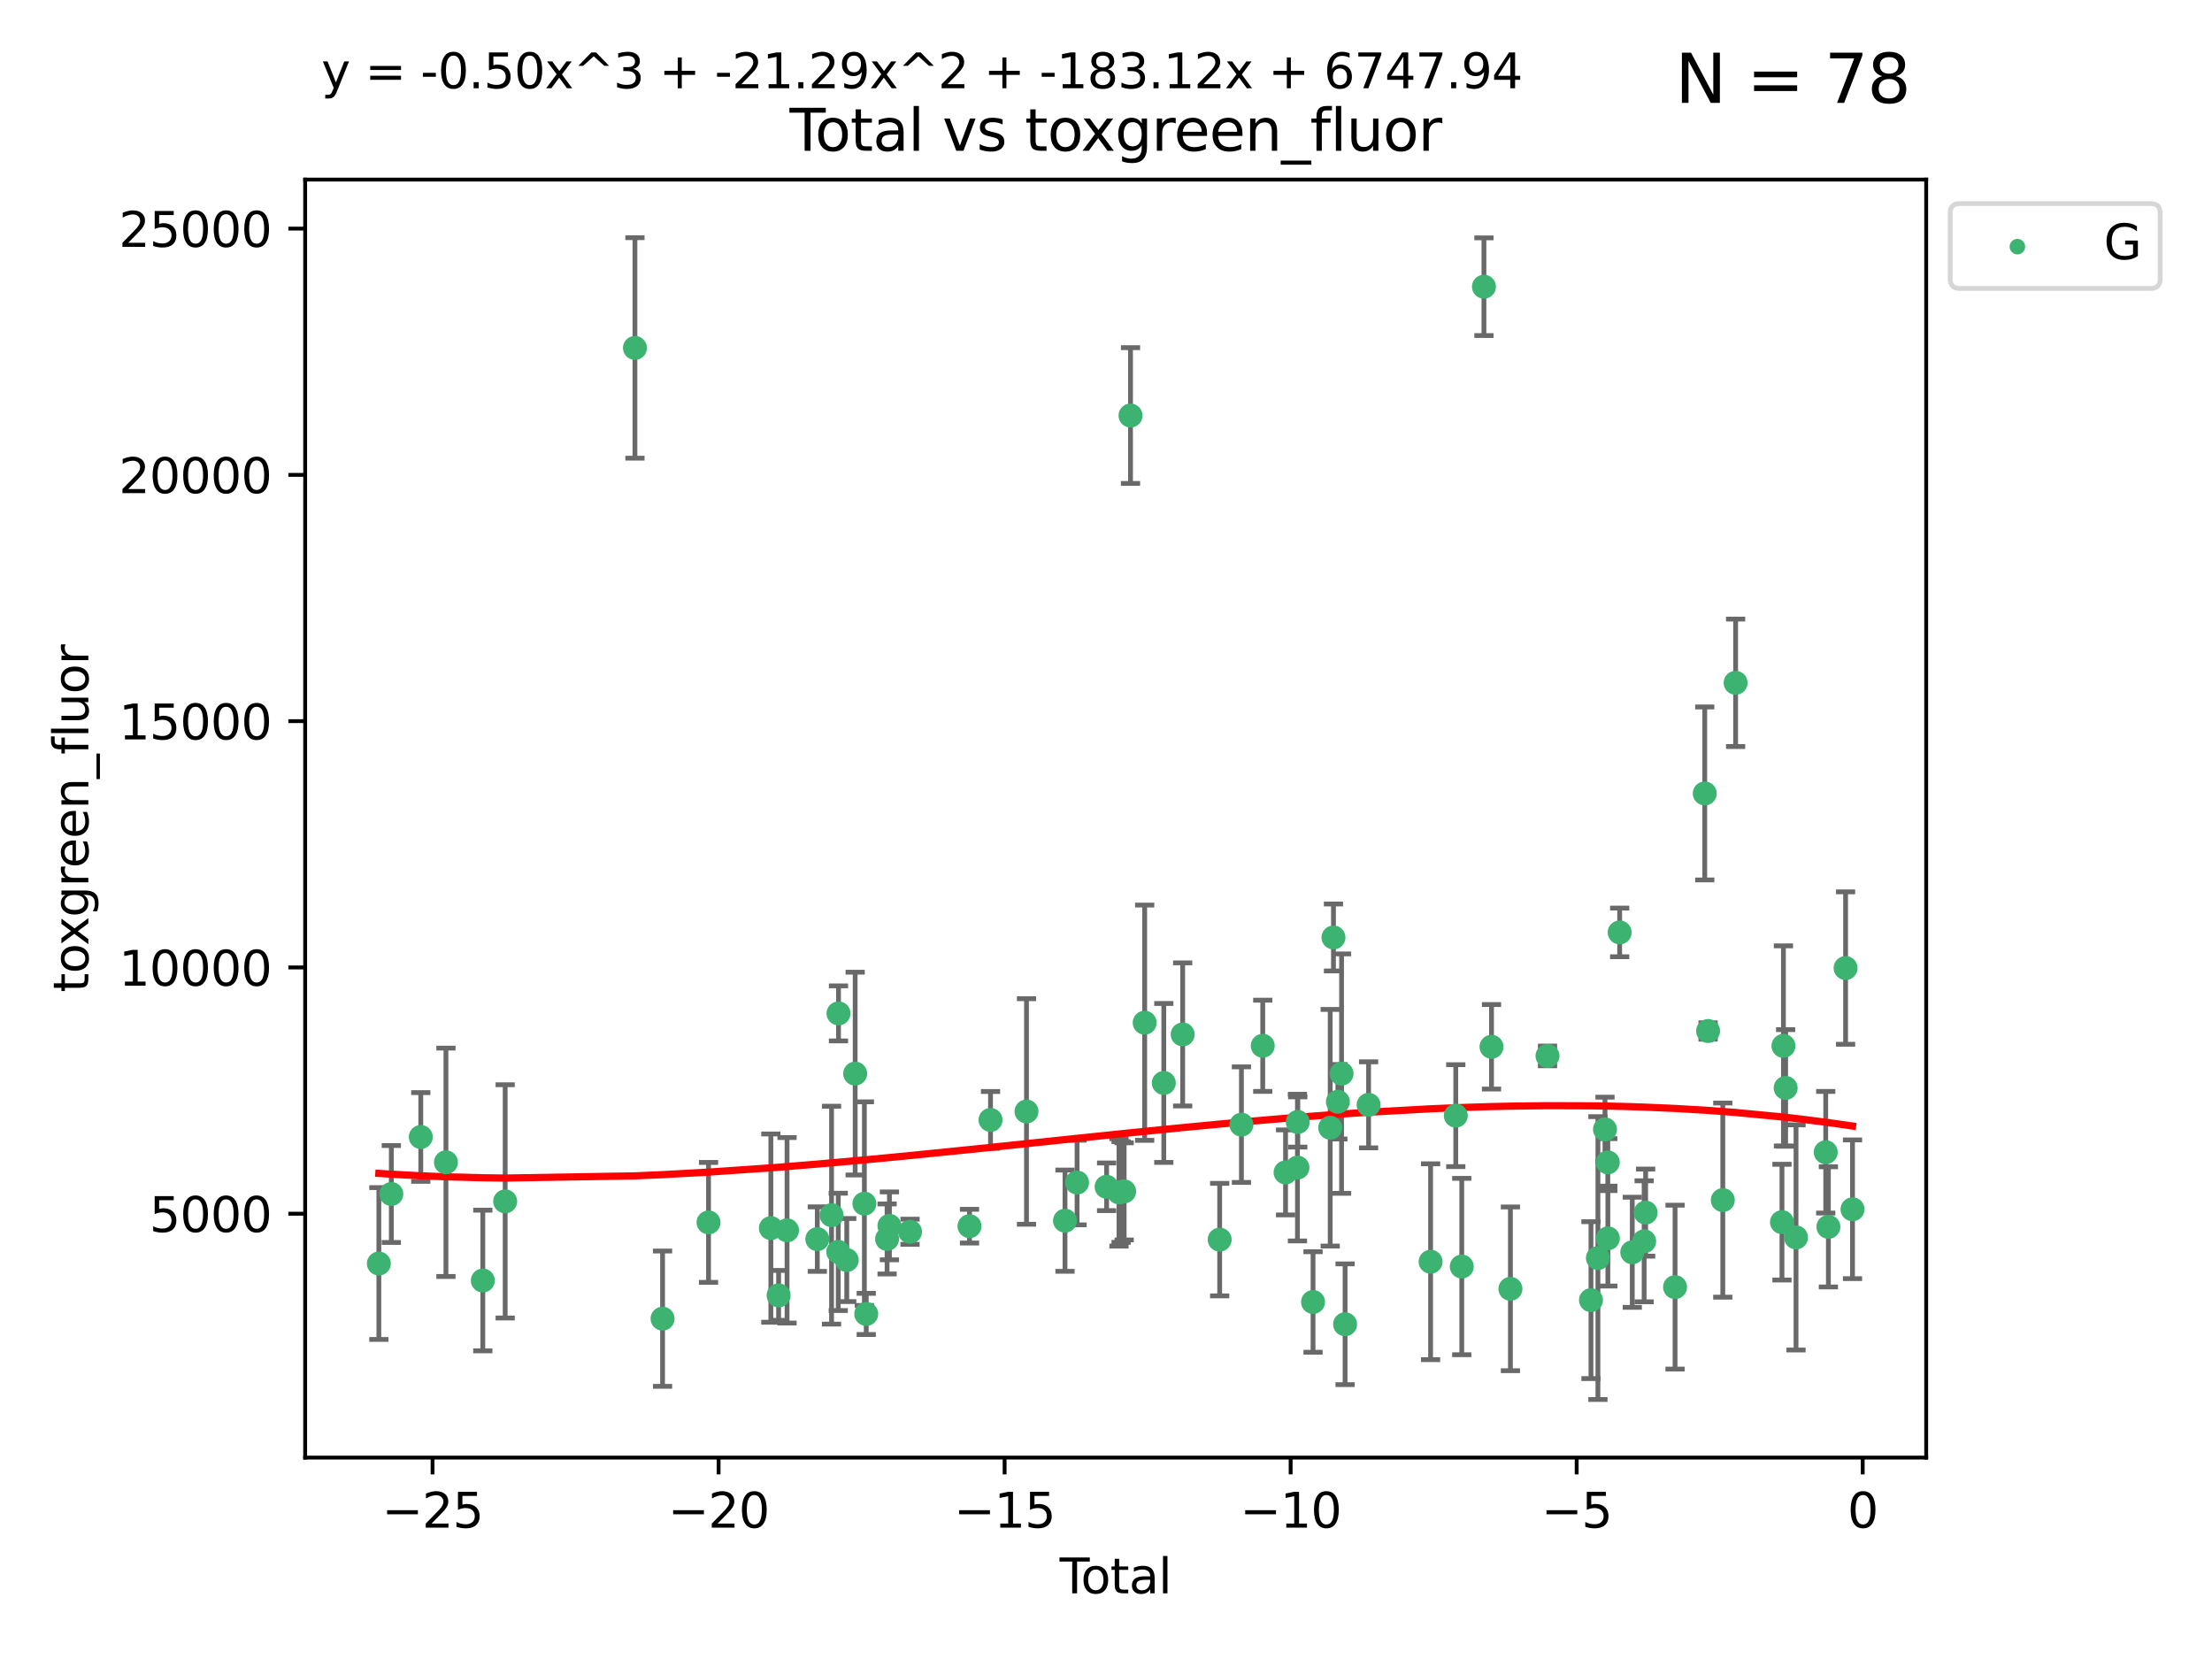 <?xml version="1.0" encoding="utf-8" standalone="no"?>
<!DOCTYPE svg PUBLIC "-//W3C//DTD SVG 1.1//EN"
  "http://www.w3.org/Graphics/SVG/1.1/DTD/svg11.dtd">
<svg xmlns:xlink="http://www.w3.org/1999/xlink" width="460.8pt" height="345.6pt" viewBox="0 0 460.8 345.6" xmlns="http://www.w3.org/2000/svg" version="1.1">
 <defs>
  <style type="text/css">*{stroke-linejoin: round; stroke-linecap: butt}</style>
 </defs>
 <g id="figure_1">
  <g id="patch_1">
   <path d="M 0 345.6 
L 460.8 345.6 
L 460.8 0 
L 0 0 
z
" style="fill: #ffffff"/>
  </g>
  <g id="axes_1">
   <g id="patch_2">
    <path d="M 63.571 303.64 
L 401.26 303.64 
L 401.26 37.411 
L 63.571 37.411 
z
" style="fill: #ffffff"/>
   </g>
   <g id="PathCollection_1">
    <defs>
     <path id="m22f5c8ab3b" d="M 0 1.118 
C 0.297 1.118 0.581 1 0.791 0.791 
C 1 0.581 1.118 0.297 1.118 0 
C 1.118 -0.297 1 -0.581 0.791 -0.791 
C 0.581 -1 0.297 -1.118 0 -1.118 
C -0.297 -1.118 -0.581 -1 -0.791 -0.791 
C -1 -0.581 -1.118 -0.297 -1.118 0 
C -1.118 0.297 -1 0.581 -0.791 0.791 
C -0.581 1 -0.297 1.118 0 1.118 
z
" style="stroke: #3cb371"/>
    </defs>
    <g clip-path="url(#p5fa1814c40)">
     <use xlink:href="#m22f5c8ab3b" x="78.921" y="263.217" style="fill: #3cb371; stroke: #3cb371"/>
     <use xlink:href="#m22f5c8ab3b" x="81.519" y="248.732" style="fill: #3cb371; stroke: #3cb371"/>
     <use xlink:href="#m22f5c8ab3b" x="87.655" y="236.855" style="fill: #3cb371; stroke: #3cb371"/>
     <use xlink:href="#m22f5c8ab3b" x="92.898" y="242.127" style="fill: #3cb371; stroke: #3cb371"/>
     <use xlink:href="#m22f5c8ab3b" x="100.579" y="266.755" style="fill: #3cb371; stroke: #3cb371"/>
     <use xlink:href="#m22f5c8ab3b" x="105.238" y="250.269" style="fill: #3cb371; stroke: #3cb371"/>
     <use xlink:href="#m22f5c8ab3b" x="132.271" y="72.481" style="fill: #3cb371; stroke: #3cb371"/>
     <use xlink:href="#m22f5c8ab3b" x="138.024" y="274.703" style="fill: #3cb371; stroke: #3cb371"/>
     <use xlink:href="#m22f5c8ab3b" x="147.599" y="254.65" style="fill: #3cb371; stroke: #3cb371"/>
     <use xlink:href="#m22f5c8ab3b" x="160.584" y="255.837" style="fill: #3cb371; stroke: #3cb371"/>
     <use xlink:href="#m22f5c8ab3b" x="162.2" y="269.854" style="fill: #3cb371; stroke: #3cb371"/>
     <use xlink:href="#m22f5c8ab3b" x="163.955" y="256.296" style="fill: #3cb371; stroke: #3cb371"/>
     <use xlink:href="#m22f5c8ab3b" x="170.26" y="258.131" style="fill: #3cb371; stroke: #3cb371"/>
     <use xlink:href="#m22f5c8ab3b" x="173.23" y="253.14" style="fill: #3cb371; stroke: #3cb371"/>
     <use xlink:href="#m22f5c8ab3b" x="174.622" y="260.788" style="fill: #3cb371; stroke: #3cb371"/>
     <use xlink:href="#m22f5c8ab3b" x="174.676" y="211.109" style="fill: #3cb371; stroke: #3cb371"/>
     <use xlink:href="#m22f5c8ab3b" x="176.394" y="262.489" style="fill: #3cb371; stroke: #3cb371"/>
     <use xlink:href="#m22f5c8ab3b" x="178.147" y="223.651" style="fill: #3cb371; stroke: #3cb371"/>
     <use xlink:href="#m22f5c8ab3b" x="180.068" y="250.746" style="fill: #3cb371; stroke: #3cb371"/>
     <use xlink:href="#m22f5c8ab3b" x="180.453" y="273.717" style="fill: #3cb371; stroke: #3cb371"/>
     <use xlink:href="#m22f5c8ab3b" x="184.796" y="258.096" style="fill: #3cb371; stroke: #3cb371"/>
     <use xlink:href="#m22f5c8ab3b" x="185.283" y="255.37" style="fill: #3cb371; stroke: #3cb371"/>
     <use xlink:href="#m22f5c8ab3b" x="189.577" y="256.595" style="fill: #3cb371; stroke: #3cb371"/>
     <use xlink:href="#m22f5c8ab3b" x="201.965" y="255.433" style="fill: #3cb371; stroke: #3cb371"/>
     <use xlink:href="#m22f5c8ab3b" x="206.344" y="233.302" style="fill: #3cb371; stroke: #3cb371"/>
     <use xlink:href="#m22f5c8ab3b" x="213.836" y="231.54" style="fill: #3cb371; stroke: #3cb371"/>
     <use xlink:href="#m22f5c8ab3b" x="221.86" y="254.29" style="fill: #3cb371; stroke: #3cb371"/>
     <use xlink:href="#m22f5c8ab3b" x="224.371" y="246.342" style="fill: #3cb371; stroke: #3cb371"/>
     <use xlink:href="#m22f5c8ab3b" x="230.524" y="247.232" style="fill: #3cb371; stroke: #3cb371"/>
     <use xlink:href="#m22f5c8ab3b" x="233.106" y="248.396" style="fill: #3cb371; stroke: #3cb371"/>
     <use xlink:href="#m22f5c8ab3b" x="233.545" y="248.319" style="fill: #3cb371; stroke: #3cb371"/>
     <use xlink:href="#m22f5c8ab3b" x="234.182" y="248.186" style="fill: #3cb371; stroke: #3cb371"/>
     <use xlink:href="#m22f5c8ab3b" x="235.507" y="86.567" style="fill: #3cb371; stroke: #3cb371"/>
     <use xlink:href="#m22f5c8ab3b" x="238.457" y="213.046" style="fill: #3cb371; stroke: #3cb371"/>
     <use xlink:href="#m22f5c8ab3b" x="242.442" y="225.598" style="fill: #3cb371; stroke: #3cb371"/>
     <use xlink:href="#m22f5c8ab3b" x="246.372" y="215.489" style="fill: #3cb371; stroke: #3cb371"/>
     <use xlink:href="#m22f5c8ab3b" x="254.08" y="258.236" style="fill: #3cb371; stroke: #3cb371"/>
     <use xlink:href="#m22f5c8ab3b" x="258.612" y="234.284" style="fill: #3cb371; stroke: #3cb371"/>
     <use xlink:href="#m22f5c8ab3b" x="263.053" y="217.857" style="fill: #3cb371; stroke: #3cb371"/>
     <use xlink:href="#m22f5c8ab3b" x="267.806" y="244.236" style="fill: #3cb371; stroke: #3cb371"/>
     <use xlink:href="#m22f5c8ab3b" x="270.284" y="243.229" style="fill: #3cb371; stroke: #3cb371"/>
     <use xlink:href="#m22f5c8ab3b" x="270.345" y="233.729" style="fill: #3cb371; stroke: #3cb371"/>
     <use xlink:href="#m22f5c8ab3b" x="273.53" y="271.225" style="fill: #3cb371; stroke: #3cb371"/>
     <use xlink:href="#m22f5c8ab3b" x="277.105" y="234.932" style="fill: #3cb371; stroke: #3cb371"/>
     <use xlink:href="#m22f5c8ab3b" x="277.785" y="195.293" style="fill: #3cb371; stroke: #3cb371"/>
     <use xlink:href="#m22f5c8ab3b" x="278.703" y="229.515" style="fill: #3cb371; stroke: #3cb371"/>
     <use xlink:href="#m22f5c8ab3b" x="279.473" y="223.656" style="fill: #3cb371; stroke: #3cb371"/>
     <use xlink:href="#m22f5c8ab3b" x="280.207" y="275.866" style="fill: #3cb371; stroke: #3cb371"/>
     <use xlink:href="#m22f5c8ab3b" x="285.103" y="230.159" style="fill: #3cb371; stroke: #3cb371"/>
     <use xlink:href="#m22f5c8ab3b" x="298.019" y="262.84" style="fill: #3cb371; stroke: #3cb371"/>
     <use xlink:href="#m22f5c8ab3b" x="303.265" y="232.411" style="fill: #3cb371; stroke: #3cb371"/>
     <use xlink:href="#m22f5c8ab3b" x="304.512" y="263.842" style="fill: #3cb371; stroke: #3cb371"/>
     <use xlink:href="#m22f5c8ab3b" x="309.132" y="59.725" style="fill: #3cb371; stroke: #3cb371"/>
     <use xlink:href="#m22f5c8ab3b" x="310.709" y="218.064" style="fill: #3cb371; stroke: #3cb371"/>
     <use xlink:href="#m22f5c8ab3b" x="314.648" y="268.487" style="fill: #3cb371; stroke: #3cb371"/>
     <use xlink:href="#m22f5c8ab3b" x="322.375" y="219.972" style="fill: #3cb371; stroke: #3cb371"/>
     <use xlink:href="#m22f5c8ab3b" x="331.428" y="270.842" style="fill: #3cb371; stroke: #3cb371"/>
     <use xlink:href="#m22f5c8ab3b" x="332.876" y="262.078" style="fill: #3cb371; stroke: #3cb371"/>
     <use xlink:href="#m22f5c8ab3b" x="334.35" y="235.279" style="fill: #3cb371; stroke: #3cb371"/>
     <use xlink:href="#m22f5c8ab3b" x="334.935" y="242.144" style="fill: #3cb371; stroke: #3cb371"/>
     <use xlink:href="#m22f5c8ab3b" x="334.948" y="257.967" style="fill: #3cb371; stroke: #3cb371"/>
     <use xlink:href="#m22f5c8ab3b" x="337.406" y="194.238" style="fill: #3cb371; stroke: #3cb371"/>
     <use xlink:href="#m22f5c8ab3b" x="340.034" y="260.874" style="fill: #3cb371; stroke: #3cb371"/>
     <use xlink:href="#m22f5c8ab3b" x="342.507" y="258.587" style="fill: #3cb371; stroke: #3cb371"/>
     <use xlink:href="#m22f5c8ab3b" x="342.815" y="252.61" style="fill: #3cb371; stroke: #3cb371"/>
     <use xlink:href="#m22f5c8ab3b" x="348.943" y="268.129" style="fill: #3cb371; stroke: #3cb371"/>
     <use xlink:href="#m22f5c8ab3b" x="355.131" y="165.288" style="fill: #3cb371; stroke: #3cb371"/>
     <use xlink:href="#m22f5c8ab3b" x="355.825" y="214.776" style="fill: #3cb371; stroke: #3cb371"/>
     <use xlink:href="#m22f5c8ab3b" x="358.889" y="250.002" style="fill: #3cb371; stroke: #3cb371"/>
     <use xlink:href="#m22f5c8ab3b" x="361.562" y="142.242" style="fill: #3cb371; stroke: #3cb371"/>
     <use xlink:href="#m22f5c8ab3b" x="371.217" y="254.596" style="fill: #3cb371; stroke: #3cb371"/>
     <use xlink:href="#m22f5c8ab3b" x="371.524" y="217.879" style="fill: #3cb371; stroke: #3cb371"/>
     <use xlink:href="#m22f5c8ab3b" x="371.982" y="226.641" style="fill: #3cb371; stroke: #3cb371"/>
     <use xlink:href="#m22f5c8ab3b" x="374.143" y="257.781" style="fill: #3cb371; stroke: #3cb371"/>
     <use xlink:href="#m22f5c8ab3b" x="380.333" y="240.031" style="fill: #3cb371; stroke: #3cb371"/>
     <use xlink:href="#m22f5c8ab3b" x="380.887" y="255.575" style="fill: #3cb371; stroke: #3cb371"/>
     <use xlink:href="#m22f5c8ab3b" x="384.47" y="201.663" style="fill: #3cb371; stroke: #3cb371"/>
     <use xlink:href="#m22f5c8ab3b" x="385.911" y="251.916" style="fill: #3cb371; stroke: #3cb371"/>
    </g>
   </g>
   <g id="matplotlib.axis_1">
    <g id="xtick_1">
     <g id="line2d_1">
      <defs>
       <path id="m076deabcb0" d="M 0 0 
L 0 3.5 
" style="stroke: #000000; stroke-width: 0.8"/>
      </defs>
      <g>
       <use xlink:href="#m076deabcb0" x="90.111" y="303.64" style="stroke: #000000; stroke-width: 0.8"/>
      </g>
     </g>
     <g id="text_1">
      <!-- −25 -->
      <g transform="translate(79.558 318.238)scale(0.1 -0.1)">
       <defs>
        <path id="DejaVuSans-2212" d="M 678 2272 
L 4684 2272 
L 4684 1741 
L 678 1741 
L 678 2272 
z
" transform="scale(0.016)"/>
        <path id="DejaVuSans-32" d="M 1228 531 
L 3431 531 
L 3431 0 
L 469 0 
L 469 531 
Q 828 903 1448 1529 
Q 2069 2156 2228 2338 
Q 2531 2678 2651 2914 
Q 2772 3150 2772 3378 
Q 2772 3750 2511 3984 
Q 2250 4219 1831 4219 
Q 1534 4219 1204 4116 
Q 875 4013 500 3803 
L 500 4441 
Q 881 4594 1212 4672 
Q 1544 4750 1819 4750 
Q 2544 4750 2975 4387 
Q 3406 4025 3406 3419 
Q 3406 3131 3298 2873 
Q 3191 2616 2906 2266 
Q 2828 2175 2409 1742 
Q 1991 1309 1228 531 
z
" transform="scale(0.016)"/>
        <path id="DejaVuSans-35" d="M 691 4666 
L 3169 4666 
L 3169 4134 
L 1269 4134 
L 1269 2991 
Q 1406 3038 1543 3061 
Q 1681 3084 1819 3084 
Q 2600 3084 3056 2656 
Q 3513 2228 3513 1497 
Q 3513 744 3044 326 
Q 2575 -91 1722 -91 
Q 1428 -91 1123 -41 
Q 819 9 494 109 
L 494 744 
Q 775 591 1075 516 
Q 1375 441 1709 441 
Q 2250 441 2565 725 
Q 2881 1009 2881 1497 
Q 2881 1984 2565 2268 
Q 2250 2553 1709 2553 
Q 1456 2553 1204 2497 
Q 953 2441 691 2322 
L 691 4666 
z
" transform="scale(0.016)"/>
       </defs>
       <use xlink:href="#DejaVuSans-2212"/>
       <use xlink:href="#DejaVuSans-32" x="83.789"/>
       <use xlink:href="#DejaVuSans-35" x="147.412"/>
      </g>
     </g>
    </g>
    <g id="xtick_2">
     <g id="line2d_2">
      <g>
       <use xlink:href="#m076deabcb0" x="149.696" y="303.64" style="stroke: #000000; stroke-width: 0.8"/>
      </g>
     </g>
     <g id="text_2">
      <!-- −20 -->
      <g transform="translate(139.143 318.238)scale(0.1 -0.1)">
       <defs>
        <path id="DejaVuSans-30" d="M 2034 4250 
Q 1547 4250 1301 3770 
Q 1056 3291 1056 2328 
Q 1056 1369 1301 889 
Q 1547 409 2034 409 
Q 2525 409 2770 889 
Q 3016 1369 3016 2328 
Q 3016 3291 2770 3770 
Q 2525 4250 2034 4250 
z
M 2034 4750 
Q 2819 4750 3233 4129 
Q 3647 3509 3647 2328 
Q 3647 1150 3233 529 
Q 2819 -91 2034 -91 
Q 1250 -91 836 529 
Q 422 1150 422 2328 
Q 422 3509 836 4129 
Q 1250 4750 2034 4750 
z
" transform="scale(0.016)"/>
       </defs>
       <use xlink:href="#DejaVuSans-2212"/>
       <use xlink:href="#DejaVuSans-32" x="83.789"/>
       <use xlink:href="#DejaVuSans-30" x="147.412"/>
      </g>
     </g>
    </g>
    <g id="xtick_3">
     <g id="line2d_3">
      <g>
       <use xlink:href="#m076deabcb0" x="209.28" y="303.64" style="stroke: #000000; stroke-width: 0.8"/>
      </g>
     </g>
     <g id="text_3">
      <!-- −15 -->
      <g transform="translate(198.728 318.238)scale(0.1 -0.1)">
       <defs>
        <path id="DejaVuSans-31" d="M 794 531 
L 1825 531 
L 1825 4091 
L 703 3866 
L 703 4441 
L 1819 4666 
L 2450 4666 
L 2450 531 
L 3481 531 
L 3481 0 
L 794 0 
L 794 531 
z
" transform="scale(0.016)"/>
       </defs>
       <use xlink:href="#DejaVuSans-2212"/>
       <use xlink:href="#DejaVuSans-31" x="83.789"/>
       <use xlink:href="#DejaVuSans-35" x="147.412"/>
      </g>
     </g>
    </g>
    <g id="xtick_4">
     <g id="line2d_4">
      <g>
       <use xlink:href="#m076deabcb0" x="268.865" y="303.64" style="stroke: #000000; stroke-width: 0.8"/>
      </g>
     </g>
     <g id="text_4">
      <!-- −10 -->
      <g transform="translate(258.313 318.238)scale(0.1 -0.1)">
       <use xlink:href="#DejaVuSans-2212"/>
       <use xlink:href="#DejaVuSans-31" x="83.789"/>
       <use xlink:href="#DejaVuSans-30" x="147.412"/>
      </g>
     </g>
    </g>
    <g id="xtick_5">
     <g id="line2d_5">
      <g>
       <use xlink:href="#m076deabcb0" x="328.45" y="303.64" style="stroke: #000000; stroke-width: 0.8"/>
      </g>
     </g>
     <g id="text_5">
      <!-- −5 -->
      <g transform="translate(321.079 318.238)scale(0.1 -0.1)">
       <use xlink:href="#DejaVuSans-2212"/>
       <use xlink:href="#DejaVuSans-35" x="83.789"/>
      </g>
     </g>
    </g>
    <g id="xtick_6">
     <g id="line2d_6">
      <g>
       <use xlink:href="#m076deabcb0" x="388.035" y="303.64" style="stroke: #000000; stroke-width: 0.8"/>
      </g>
     </g>
     <g id="text_6">
      <!-- 0 -->
      <g transform="translate(384.854 318.238)scale(0.1 -0.1)">
       <use xlink:href="#DejaVuSans-30"/>
      </g>
     </g>
    </g>
    <g id="text_7">
     <!-- Total -->
     <g transform="translate(220.739 331.917)scale(0.1 -0.1)">
      <defs>
       <path id="DejaVuSans-54" d="M -19 4666 
L 3928 4666 
L 3928 4134 
L 2272 4134 
L 2272 0 
L 1638 0 
L 1638 4134 
L -19 4134 
L -19 4666 
z
" transform="scale(0.016)"/>
       <path id="DejaVuSans-6f" d="M 1959 3097 
Q 1497 3097 1228 2736 
Q 959 2375 959 1747 
Q 959 1119 1226 758 
Q 1494 397 1959 397 
Q 2419 397 2687 759 
Q 2956 1122 2956 1747 
Q 2956 2369 2687 2733 
Q 2419 3097 1959 3097 
z
M 1959 3584 
Q 2709 3584 3137 3096 
Q 3566 2609 3566 1747 
Q 3566 888 3137 398 
Q 2709 -91 1959 -91 
Q 1206 -91 779 398 
Q 353 888 353 1747 
Q 353 2609 779 3096 
Q 1206 3584 1959 3584 
z
" transform="scale(0.016)"/>
       <path id="DejaVuSans-74" d="M 1172 4494 
L 1172 3500 
L 2356 3500 
L 2356 3053 
L 1172 3053 
L 1172 1153 
Q 1172 725 1289 603 
Q 1406 481 1766 481 
L 2356 481 
L 2356 0 
L 1766 0 
Q 1100 0 847 248 
Q 594 497 594 1153 
L 594 3053 
L 172 3053 
L 172 3500 
L 594 3500 
L 594 4494 
L 1172 4494 
z
" transform="scale(0.016)"/>
       <path id="DejaVuSans-61" d="M 2194 1759 
Q 1497 1759 1228 1600 
Q 959 1441 959 1056 
Q 959 750 1161 570 
Q 1363 391 1709 391 
Q 2188 391 2477 730 
Q 2766 1069 2766 1631 
L 2766 1759 
L 2194 1759 
z
M 3341 1997 
L 3341 0 
L 2766 0 
L 2766 531 
Q 2569 213 2275 61 
Q 1981 -91 1556 -91 
Q 1019 -91 701 211 
Q 384 513 384 1019 
Q 384 1609 779 1909 
Q 1175 2209 1959 2209 
L 2766 2209 
L 2766 2266 
Q 2766 2663 2505 2880 
Q 2244 3097 1772 3097 
Q 1472 3097 1187 3025 
Q 903 2953 641 2809 
L 641 3341 
Q 956 3463 1253 3523 
Q 1550 3584 1831 3584 
Q 2591 3584 2966 3190 
Q 3341 2797 3341 1997 
z
" transform="scale(0.016)"/>
       <path id="DejaVuSans-6c" d="M 603 4863 
L 1178 4863 
L 1178 0 
L 603 0 
L 603 4863 
z
" transform="scale(0.016)"/>
      </defs>
      <use xlink:href="#DejaVuSans-54"/>
      <use xlink:href="#DejaVuSans-6f" x="44.084"/>
      <use xlink:href="#DejaVuSans-74" x="105.266"/>
      <use xlink:href="#DejaVuSans-61" x="144.475"/>
      <use xlink:href="#DejaVuSans-6c" x="205.754"/>
     </g>
    </g>
   </g>
   <g id="matplotlib.axis_2">
    <g id="ytick_1">
     <g id="line2d_7">
      <defs>
       <path id="m521831bfa1" d="M 0 0 
L -3.5 0 
" style="stroke: #000000; stroke-width: 0.8"/>
      </defs>
      <g>
       <use xlink:href="#m521831bfa1" x="63.571" y="252.839" style="stroke: #000000; stroke-width: 0.8"/>
      </g>
     </g>
     <g id="text_8">
      <!-- 5000 -->
      <g transform="translate(31.121 256.638)scale(0.1 -0.1)">
       <use xlink:href="#DejaVuSans-35"/>
       <use xlink:href="#DejaVuSans-30" x="63.623"/>
       <use xlink:href="#DejaVuSans-30" x="127.246"/>
       <use xlink:href="#DejaVuSans-30" x="190.869"/>
      </g>
     </g>
    </g>
    <g id="ytick_2">
     <g id="line2d_8">
      <g>
       <use xlink:href="#m521831bfa1" x="63.571" y="201.535" style="stroke: #000000; stroke-width: 0.8"/>
      </g>
     </g>
     <g id="text_9">
      <!-- 10000 -->
      <g transform="translate(24.759 205.334)scale(0.1 -0.1)">
       <use xlink:href="#DejaVuSans-31"/>
       <use xlink:href="#DejaVuSans-30" x="63.623"/>
       <use xlink:href="#DejaVuSans-30" x="127.246"/>
       <use xlink:href="#DejaVuSans-30" x="190.869"/>
       <use xlink:href="#DejaVuSans-30" x="254.492"/>
      </g>
     </g>
    </g>
    <g id="ytick_3">
     <g id="line2d_9">
      <g>
       <use xlink:href="#m521831bfa1" x="63.571" y="150.23" style="stroke: #000000; stroke-width: 0.8"/>
      </g>
     </g>
     <g id="text_10">
      <!-- 15000 -->
      <g transform="translate(24.759 154.03)scale(0.1 -0.1)">
       <use xlink:href="#DejaVuSans-31"/>
       <use xlink:href="#DejaVuSans-35" x="63.623"/>
       <use xlink:href="#DejaVuSans-30" x="127.246"/>
       <use xlink:href="#DejaVuSans-30" x="190.869"/>
       <use xlink:href="#DejaVuSans-30" x="254.492"/>
      </g>
     </g>
    </g>
    <g id="ytick_4">
     <g id="line2d_10">
      <g>
       <use xlink:href="#m521831bfa1" x="63.571" y="98.926" style="stroke: #000000; stroke-width: 0.8"/>
      </g>
     </g>
     <g id="text_11">
      <!-- 20000 -->
      <g transform="translate(24.759 102.725)scale(0.1 -0.1)">
       <use xlink:href="#DejaVuSans-32"/>
       <use xlink:href="#DejaVuSans-30" x="63.623"/>
       <use xlink:href="#DejaVuSans-30" x="127.246"/>
       <use xlink:href="#DejaVuSans-30" x="190.869"/>
       <use xlink:href="#DejaVuSans-30" x="254.492"/>
      </g>
     </g>
    </g>
    <g id="ytick_5">
     <g id="line2d_11">
      <g>
       <use xlink:href="#m521831bfa1" x="63.571" y="47.622" style="stroke: #000000; stroke-width: 0.8"/>
      </g>
     </g>
     <g id="text_12">
      <!-- 25000 -->
      <g transform="translate(24.759 51.421)scale(0.1 -0.1)">
       <use xlink:href="#DejaVuSans-32"/>
       <use xlink:href="#DejaVuSans-35" x="63.623"/>
       <use xlink:href="#DejaVuSans-30" x="127.246"/>
       <use xlink:href="#DejaVuSans-30" x="190.869"/>
       <use xlink:href="#DejaVuSans-30" x="254.492"/>
      </g>
     </g>
    </g>
    <g id="text_13">
     <!-- toxgreen_fluor -->
     <g transform="translate(18.401 206.72)rotate(-90)scale(0.1 -0.1)">
      <defs>
       <path id="DejaVuSans-78" d="M 3513 3500 
L 2247 1797 
L 3578 0 
L 2900 0 
L 1881 1375 
L 863 0 
L 184 0 
L 1544 1831 
L 300 3500 
L 978 3500 
L 1906 2253 
L 2834 3500 
L 3513 3500 
z
" transform="scale(0.016)"/>
       <path id="DejaVuSans-67" d="M 2906 1791 
Q 2906 2416 2648 2759 
Q 2391 3103 1925 3103 
Q 1463 3103 1205 2759 
Q 947 2416 947 1791 
Q 947 1169 1205 825 
Q 1463 481 1925 481 
Q 2391 481 2648 825 
Q 2906 1169 2906 1791 
z
M 3481 434 
Q 3481 -459 3084 -895 
Q 2688 -1331 1869 -1331 
Q 1566 -1331 1297 -1286 
Q 1028 -1241 775 -1147 
L 775 -588 
Q 1028 -725 1275 -790 
Q 1522 -856 1778 -856 
Q 2344 -856 2625 -561 
Q 2906 -266 2906 331 
L 2906 616 
Q 2728 306 2450 153 
Q 2172 0 1784 0 
Q 1141 0 747 490 
Q 353 981 353 1791 
Q 353 2603 747 3093 
Q 1141 3584 1784 3584 
Q 2172 3584 2450 3431 
Q 2728 3278 2906 2969 
L 2906 3500 
L 3481 3500 
L 3481 434 
z
" transform="scale(0.016)"/>
       <path id="DejaVuSans-72" d="M 2631 2963 
Q 2534 3019 2420 3045 
Q 2306 3072 2169 3072 
Q 1681 3072 1420 2755 
Q 1159 2438 1159 1844 
L 1159 0 
L 581 0 
L 581 3500 
L 1159 3500 
L 1159 2956 
Q 1341 3275 1631 3429 
Q 1922 3584 2338 3584 
Q 2397 3584 2469 3576 
Q 2541 3569 2628 3553 
L 2631 2963 
z
" transform="scale(0.016)"/>
       <path id="DejaVuSans-65" d="M 3597 1894 
L 3597 1613 
L 953 1613 
Q 991 1019 1311 708 
Q 1631 397 2203 397 
Q 2534 397 2845 478 
Q 3156 559 3463 722 
L 3463 178 
Q 3153 47 2828 -22 
Q 2503 -91 2169 -91 
Q 1331 -91 842 396 
Q 353 884 353 1716 
Q 353 2575 817 3079 
Q 1281 3584 2069 3584 
Q 2775 3584 3186 3129 
Q 3597 2675 3597 1894 
z
M 3022 2063 
Q 3016 2534 2758 2815 
Q 2500 3097 2075 3097 
Q 1594 3097 1305 2825 
Q 1016 2553 972 2059 
L 3022 2063 
z
" transform="scale(0.016)"/>
       <path id="DejaVuSans-6e" d="M 3513 2113 
L 3513 0 
L 2938 0 
L 2938 2094 
Q 2938 2591 2744 2837 
Q 2550 3084 2163 3084 
Q 1697 3084 1428 2787 
Q 1159 2491 1159 1978 
L 1159 0 
L 581 0 
L 581 3500 
L 1159 3500 
L 1159 2956 
Q 1366 3272 1645 3428 
Q 1925 3584 2291 3584 
Q 2894 3584 3203 3211 
Q 3513 2838 3513 2113 
z
" transform="scale(0.016)"/>
       <path id="DejaVuSans-5f" d="M 3263 -1063 
L 3263 -1509 
L -63 -1509 
L -63 -1063 
L 3263 -1063 
z
" transform="scale(0.016)"/>
       <path id="DejaVuSans-66" d="M 2375 4863 
L 2375 4384 
L 1825 4384 
Q 1516 4384 1395 4259 
Q 1275 4134 1275 3809 
L 1275 3500 
L 2222 3500 
L 2222 3053 
L 1275 3053 
L 1275 0 
L 697 0 
L 697 3053 
L 147 3053 
L 147 3500 
L 697 3500 
L 697 3744 
Q 697 4328 969 4595 
Q 1241 4863 1831 4863 
L 2375 4863 
z
" transform="scale(0.016)"/>
       <path id="DejaVuSans-75" d="M 544 1381 
L 544 3500 
L 1119 3500 
L 1119 1403 
Q 1119 906 1312 657 
Q 1506 409 1894 409 
Q 2359 409 2629 706 
Q 2900 1003 2900 1516 
L 2900 3500 
L 3475 3500 
L 3475 0 
L 2900 0 
L 2900 538 
Q 2691 219 2414 64 
Q 2138 -91 1772 -91 
Q 1169 -91 856 284 
Q 544 659 544 1381 
z
M 1991 3584 
L 1991 3584 
z
" transform="scale(0.016)"/>
      </defs>
      <use xlink:href="#DejaVuSans-74"/>
      <use xlink:href="#DejaVuSans-6f" x="39.209"/>
      <use xlink:href="#DejaVuSans-78" x="97.266"/>
      <use xlink:href="#DejaVuSans-67" x="156.445"/>
      <use xlink:href="#DejaVuSans-72" x="219.922"/>
      <use xlink:href="#DejaVuSans-65" x="258.785"/>
      <use xlink:href="#DejaVuSans-65" x="320.309"/>
      <use xlink:href="#DejaVuSans-6e" x="381.832"/>
      <use xlink:href="#DejaVuSans-5f" x="445.211"/>
      <use xlink:href="#DejaVuSans-66" x="495.211"/>
      <use xlink:href="#DejaVuSans-6c" x="530.416"/>
      <use xlink:href="#DejaVuSans-75" x="558.199"/>
      <use xlink:href="#DejaVuSans-6f" x="621.578"/>
      <use xlink:href="#DejaVuSans-72" x="682.76"/>
     </g>
    </g>
   </g>
   <g id="LineCollection_1">
    <path d="M 78.921 279.032 
L 78.921 247.402 
" clip-path="url(#p5fa1814c40)" style="fill: none; stroke: #696969"/>
    <path d="M 81.519 258.83 
L 81.519 238.635 
" clip-path="url(#p5fa1814c40)" style="fill: none; stroke: #696969"/>
    <path d="M 87.655 246.099 
L 87.655 227.611 
" clip-path="url(#p5fa1814c40)" style="fill: none; stroke: #696969"/>
    <path d="M 92.898 265.914 
L 92.898 218.34 
" clip-path="url(#p5fa1814c40)" style="fill: none; stroke: #696969"/>
    <path d="M 100.579 281.408 
L 100.579 252.102 
" clip-path="url(#p5fa1814c40)" style="fill: none; stroke: #696969"/>
    <path d="M 105.238 274.564 
L 105.238 225.973 
" clip-path="url(#p5fa1814c40)" style="fill: none; stroke: #696969"/>
    <path d="M 132.271 95.45 
L 132.271 49.513 
" clip-path="url(#p5fa1814c40)" style="fill: none; stroke: #696969"/>
    <path d="M 138.024 288.799 
L 138.024 260.608 
" clip-path="url(#p5fa1814c40)" style="fill: none; stroke: #696969"/>
    <path d="M 147.599 267.139 
L 147.599 242.161 
" clip-path="url(#p5fa1814c40)" style="fill: none; stroke: #696969"/>
    <path d="M 160.584 275.447 
L 160.584 236.226 
" clip-path="url(#p5fa1814c40)" style="fill: none; stroke: #696969"/>
    <path d="M 162.2 275.053 
L 162.2 264.654 
" clip-path="url(#p5fa1814c40)" style="fill: none; stroke: #696969"/>
    <path d="M 163.955 275.617 
L 163.955 236.975 
" clip-path="url(#p5fa1814c40)" style="fill: none; stroke: #696969"/>
    <path d="M 170.26 264.849 
L 170.26 251.414 
" clip-path="url(#p5fa1814c40)" style="fill: none; stroke: #696969"/>
    <path d="M 173.23 275.831 
L 173.23 230.45 
" clip-path="url(#p5fa1814c40)" style="fill: none; stroke: #696969"/>
    <path d="M 174.622 273.01 
L 174.622 248.566 
" clip-path="url(#p5fa1814c40)" style="fill: none; stroke: #696969"/>
    <path d="M 174.676 216.841 
L 174.676 205.378 
" clip-path="url(#p5fa1814c40)" style="fill: none; stroke: #696969"/>
    <path d="M 176.394 271.138 
L 176.394 253.84 
" clip-path="url(#p5fa1814c40)" style="fill: none; stroke: #696969"/>
    <path d="M 178.147 244.775 
L 178.147 202.526 
" clip-path="url(#p5fa1814c40)" style="fill: none; stroke: #696969"/>
    <path d="M 180.068 271.96 
L 180.068 229.532 
" clip-path="url(#p5fa1814c40)" style="fill: none; stroke: #696969"/>
    <path d="M 180.453 278.006 
L 180.453 269.428 
" clip-path="url(#p5fa1814c40)" style="fill: none; stroke: #696969"/>
    <path d="M 184.796 265.386 
L 184.796 250.805 
" clip-path="url(#p5fa1814c40)" style="fill: none; stroke: #696969"/>
    <path d="M 185.283 262.443 
L 185.283 248.297 
" clip-path="url(#p5fa1814c40)" style="fill: none; stroke: #696969"/>
    <path d="M 189.577 259.214 
L 189.577 253.976 
" clip-path="url(#p5fa1814c40)" style="fill: none; stroke: #696969"/>
    <path d="M 201.965 258.946 
L 201.965 251.919 
" clip-path="url(#p5fa1814c40)" style="fill: none; stroke: #696969"/>
    <path d="M 206.344 239.227 
L 206.344 227.376 
" clip-path="url(#p5fa1814c40)" style="fill: none; stroke: #696969"/>
    <path d="M 213.836 255.032 
L 213.836 208.049 
" clip-path="url(#p5fa1814c40)" style="fill: none; stroke: #696969"/>
    <path d="M 221.86 264.833 
L 221.86 243.746 
" clip-path="url(#p5fa1814c40)" style="fill: none; stroke: #696969"/>
    <path d="M 224.371 255.151 
L 224.371 237.534 
" clip-path="url(#p5fa1814c40)" style="fill: none; stroke: #696969"/>
    <path d="M 230.524 252.194 
L 230.524 242.27 
" clip-path="url(#p5fa1814c40)" style="fill: none; stroke: #696969"/>
    <path d="M 233.106 259.582 
L 233.106 237.21 
" clip-path="url(#p5fa1814c40)" style="fill: none; stroke: #696969"/>
    <path d="M 233.545 258.809 
L 233.545 237.829 
" clip-path="url(#p5fa1814c40)" style="fill: none; stroke: #696969"/>
    <path d="M 234.182 258.301 
L 234.182 238.071 
" clip-path="url(#p5fa1814c40)" style="fill: none; stroke: #696969"/>
    <path d="M 235.507 100.71 
L 235.507 72.424 
" clip-path="url(#p5fa1814c40)" style="fill: none; stroke: #696969"/>
    <path d="M 238.457 237.55 
L 238.457 188.542 
" clip-path="url(#p5fa1814c40)" style="fill: none; stroke: #696969"/>
    <path d="M 242.442 242.153 
L 242.442 209.043 
" clip-path="url(#p5fa1814c40)" style="fill: none; stroke: #696969"/>
    <path d="M 246.372 230.395 
L 246.372 200.584 
" clip-path="url(#p5fa1814c40)" style="fill: none; stroke: #696969"/>
    <path d="M 254.08 269.956 
L 254.08 246.516 
" clip-path="url(#p5fa1814c40)" style="fill: none; stroke: #696969"/>
    <path d="M 258.612 246.318 
L 258.612 222.249 
" clip-path="url(#p5fa1814c40)" style="fill: none; stroke: #696969"/>
    <path d="M 263.053 227.36 
L 263.053 208.354 
" clip-path="url(#p5fa1814c40)" style="fill: none; stroke: #696969"/>
    <path d="M 267.806 253.093 
L 267.806 235.38 
" clip-path="url(#p5fa1814c40)" style="fill: none; stroke: #696969"/>
    <path d="M 270.284 258.506 
L 270.284 227.952 
" clip-path="url(#p5fa1814c40)" style="fill: none; stroke: #696969"/>
    <path d="M 270.345 238.958 
L 270.345 228.501 
" clip-path="url(#p5fa1814c40)" style="fill: none; stroke: #696969"/>
    <path d="M 273.53 281.697 
L 273.53 260.754 
" clip-path="url(#p5fa1814c40)" style="fill: none; stroke: #696969"/>
    <path d="M 277.105 259.58 
L 277.105 210.284 
" clip-path="url(#p5fa1814c40)" style="fill: none; stroke: #696969"/>
    <path d="M 277.785 202.267 
L 277.785 188.319 
" clip-path="url(#p5fa1814c40)" style="fill: none; stroke: #696969"/>
    <path d="M 278.703 237.275 
L 278.703 221.754 
" clip-path="url(#p5fa1814c40)" style="fill: none; stroke: #696969"/>
    <path d="M 279.473 248.595 
L 279.473 198.716 
" clip-path="url(#p5fa1814c40)" style="fill: none; stroke: #696969"/>
    <path d="M 280.207 288.443 
L 280.207 263.289 
" clip-path="url(#p5fa1814c40)" style="fill: none; stroke: #696969"/>
    <path d="M 285.103 239.119 
L 285.103 221.198 
" clip-path="url(#p5fa1814c40)" style="fill: none; stroke: #696969"/>
    <path d="M 298.019 283.238 
L 298.019 242.441 
" clip-path="url(#p5fa1814c40)" style="fill: none; stroke: #696969"/>
    <path d="M 303.265 243.029 
L 303.265 221.793 
" clip-path="url(#p5fa1814c40)" style="fill: none; stroke: #696969"/>
    <path d="M 304.512 282.216 
L 304.512 245.468 
" clip-path="url(#p5fa1814c40)" style="fill: none; stroke: #696969"/>
    <path d="M 309.132 69.9 
L 309.132 49.549 
" clip-path="url(#p5fa1814c40)" style="fill: none; stroke: #696969"/>
    <path d="M 310.709 226.863 
L 310.709 209.265 
" clip-path="url(#p5fa1814c40)" style="fill: none; stroke: #696969"/>
    <path d="M 314.648 285.54 
L 314.648 251.435 
" clip-path="url(#p5fa1814c40)" style="fill: none; stroke: #696969"/>
    <path d="M 322.375 222.029 
L 322.375 217.915 
" clip-path="url(#p5fa1814c40)" style="fill: none; stroke: #696969"/>
    <path d="M 331.428 287.184 
L 331.428 254.5 
" clip-path="url(#p5fa1814c40)" style="fill: none; stroke: #696969"/>
    <path d="M 332.876 291.539 
L 332.876 232.618 
" clip-path="url(#p5fa1814c40)" style="fill: none; stroke: #696969"/>
    <path d="M 334.35 241.998 
L 334.35 228.56 
" clip-path="url(#p5fa1814c40)" style="fill: none; stroke: #696969"/>
    <path d="M 334.935 247.09 
L 334.935 237.198 
" clip-path="url(#p5fa1814c40)" style="fill: none; stroke: #696969"/>
    <path d="M 334.948 267.904 
L 334.948 248.03 
" clip-path="url(#p5fa1814c40)" style="fill: none; stroke: #696969"/>
    <path d="M 337.406 199.306 
L 337.406 189.169 
" clip-path="url(#p5fa1814c40)" style="fill: none; stroke: #696969"/>
    <path d="M 340.034 272.344 
L 340.034 249.403 
" clip-path="url(#p5fa1814c40)" style="fill: none; stroke: #696969"/>
    <path d="M 342.507 271.19 
L 342.507 245.983 
" clip-path="url(#p5fa1814c40)" style="fill: none; stroke: #696969"/>
    <path d="M 342.815 261.684 
L 342.815 243.536 
" clip-path="url(#p5fa1814c40)" style="fill: none; stroke: #696969"/>
    <path d="M 348.943 285.2 
L 348.943 251.059 
" clip-path="url(#p5fa1814c40)" style="fill: none; stroke: #696969"/>
    <path d="M 355.131 183.306 
L 355.131 147.271 
" clip-path="url(#p5fa1814c40)" style="fill: none; stroke: #696969"/>
    <path d="M 355.825 216.479 
L 355.825 213.074 
" clip-path="url(#p5fa1814c40)" style="fill: none; stroke: #696969"/>
    <path d="M 358.889 270.227 
L 358.889 229.777 
" clip-path="url(#p5fa1814c40)" style="fill: none; stroke: #696969"/>
    <path d="M 361.562 155.517 
L 361.562 128.968 
" clip-path="url(#p5fa1814c40)" style="fill: none; stroke: #696969"/>
    <path d="M 371.217 266.651 
L 371.217 242.541 
" clip-path="url(#p5fa1814c40)" style="fill: none; stroke: #696969"/>
    <path d="M 371.524 238.722 
L 371.524 197.037 
" clip-path="url(#p5fa1814c40)" style="fill: none; stroke: #696969"/>
    <path d="M 371.982 238.785 
L 371.982 214.497 
" clip-path="url(#p5fa1814c40)" style="fill: none; stroke: #696969"/>
    <path d="M 374.143 281.229 
L 374.143 234.333 
" clip-path="url(#p5fa1814c40)" style="fill: none; stroke: #696969"/>
    <path d="M 380.333 252.698 
L 380.333 227.363 
" clip-path="url(#p5fa1814c40)" style="fill: none; stroke: #696969"/>
    <path d="M 380.887 268.094 
L 380.887 243.057 
" clip-path="url(#p5fa1814c40)" style="fill: none; stroke: #696969"/>
    <path d="M 384.47 217.542 
L 384.47 185.785 
" clip-path="url(#p5fa1814c40)" style="fill: none; stroke: #696969"/>
    <path d="M 385.911 266.364 
L 385.911 237.467 
" clip-path="url(#p5fa1814c40)" style="fill: none; stroke: #696969"/>
   </g>
   <g id="line2d_12">
    <defs>
     <path id="m3bf033afec" d="M 2 0 
L -2 -0 
" style="stroke: #696969"/>
    </defs>
    <g clip-path="url(#p5fa1814c40)">
     <use xlink:href="#m3bf033afec" x="78.921" y="279.032" style="fill: #696969; stroke: #696969"/>
     <use xlink:href="#m3bf033afec" x="81.519" y="258.83" style="fill: #696969; stroke: #696969"/>
     <use xlink:href="#m3bf033afec" x="87.655" y="246.099" style="fill: #696969; stroke: #696969"/>
     <use xlink:href="#m3bf033afec" x="92.898" y="265.914" style="fill: #696969; stroke: #696969"/>
     <use xlink:href="#m3bf033afec" x="100.579" y="281.408" style="fill: #696969; stroke: #696969"/>
     <use xlink:href="#m3bf033afec" x="105.238" y="274.564" style="fill: #696969; stroke: #696969"/>
     <use xlink:href="#m3bf033afec" x="132.271" y="95.45" style="fill: #696969; stroke: #696969"/>
     <use xlink:href="#m3bf033afec" x="138.024" y="288.799" style="fill: #696969; stroke: #696969"/>
     <use xlink:href="#m3bf033afec" x="147.599" y="267.139" style="fill: #696969; stroke: #696969"/>
     <use xlink:href="#m3bf033afec" x="160.584" y="275.447" style="fill: #696969; stroke: #696969"/>
     <use xlink:href="#m3bf033afec" x="162.2" y="275.053" style="fill: #696969; stroke: #696969"/>
     <use xlink:href="#m3bf033afec" x="163.955" y="275.617" style="fill: #696969; stroke: #696969"/>
     <use xlink:href="#m3bf033afec" x="170.26" y="264.849" style="fill: #696969; stroke: #696969"/>
     <use xlink:href="#m3bf033afec" x="173.23" y="275.831" style="fill: #696969; stroke: #696969"/>
     <use xlink:href="#m3bf033afec" x="174.622" y="273.01" style="fill: #696969; stroke: #696969"/>
     <use xlink:href="#m3bf033afec" x="174.676" y="216.841" style="fill: #696969; stroke: #696969"/>
     <use xlink:href="#m3bf033afec" x="176.394" y="271.138" style="fill: #696969; stroke: #696969"/>
     <use xlink:href="#m3bf033afec" x="178.147" y="244.775" style="fill: #696969; stroke: #696969"/>
     <use xlink:href="#m3bf033afec" x="180.068" y="271.96" style="fill: #696969; stroke: #696969"/>
     <use xlink:href="#m3bf033afec" x="180.453" y="278.006" style="fill: #696969; stroke: #696969"/>
     <use xlink:href="#m3bf033afec" x="184.796" y="265.386" style="fill: #696969; stroke: #696969"/>
     <use xlink:href="#m3bf033afec" x="185.283" y="262.443" style="fill: #696969; stroke: #696969"/>
     <use xlink:href="#m3bf033afec" x="189.577" y="259.214" style="fill: #696969; stroke: #696969"/>
     <use xlink:href="#m3bf033afec" x="201.965" y="258.946" style="fill: #696969; stroke: #696969"/>
     <use xlink:href="#m3bf033afec" x="206.344" y="239.227" style="fill: #696969; stroke: #696969"/>
     <use xlink:href="#m3bf033afec" x="213.836" y="255.032" style="fill: #696969; stroke: #696969"/>
     <use xlink:href="#m3bf033afec" x="221.86" y="264.833" style="fill: #696969; stroke: #696969"/>
     <use xlink:href="#m3bf033afec" x="224.371" y="255.151" style="fill: #696969; stroke: #696969"/>
     <use xlink:href="#m3bf033afec" x="230.524" y="252.194" style="fill: #696969; stroke: #696969"/>
     <use xlink:href="#m3bf033afec" x="233.106" y="259.582" style="fill: #696969; stroke: #696969"/>
     <use xlink:href="#m3bf033afec" x="233.545" y="258.809" style="fill: #696969; stroke: #696969"/>
     <use xlink:href="#m3bf033afec" x="234.182" y="258.301" style="fill: #696969; stroke: #696969"/>
     <use xlink:href="#m3bf033afec" x="235.507" y="100.71" style="fill: #696969; stroke: #696969"/>
     <use xlink:href="#m3bf033afec" x="238.457" y="237.55" style="fill: #696969; stroke: #696969"/>
     <use xlink:href="#m3bf033afec" x="242.442" y="242.153" style="fill: #696969; stroke: #696969"/>
     <use xlink:href="#m3bf033afec" x="246.372" y="230.395" style="fill: #696969; stroke: #696969"/>
     <use xlink:href="#m3bf033afec" x="254.08" y="269.956" style="fill: #696969; stroke: #696969"/>
     <use xlink:href="#m3bf033afec" x="258.612" y="246.318" style="fill: #696969; stroke: #696969"/>
     <use xlink:href="#m3bf033afec" x="263.053" y="227.36" style="fill: #696969; stroke: #696969"/>
     <use xlink:href="#m3bf033afec" x="267.806" y="253.093" style="fill: #696969; stroke: #696969"/>
     <use xlink:href="#m3bf033afec" x="270.284" y="258.506" style="fill: #696969; stroke: #696969"/>
     <use xlink:href="#m3bf033afec" x="270.345" y="238.958" style="fill: #696969; stroke: #696969"/>
     <use xlink:href="#m3bf033afec" x="273.53" y="281.697" style="fill: #696969; stroke: #696969"/>
     <use xlink:href="#m3bf033afec" x="277.105" y="259.58" style="fill: #696969; stroke: #696969"/>
     <use xlink:href="#m3bf033afec" x="277.785" y="202.267" style="fill: #696969; stroke: #696969"/>
     <use xlink:href="#m3bf033afec" x="278.703" y="237.275" style="fill: #696969; stroke: #696969"/>
     <use xlink:href="#m3bf033afec" x="279.473" y="248.595" style="fill: #696969; stroke: #696969"/>
     <use xlink:href="#m3bf033afec" x="280.207" y="288.443" style="fill: #696969; stroke: #696969"/>
     <use xlink:href="#m3bf033afec" x="285.103" y="239.119" style="fill: #696969; stroke: #696969"/>
     <use xlink:href="#m3bf033afec" x="298.019" y="283.238" style="fill: #696969; stroke: #696969"/>
     <use xlink:href="#m3bf033afec" x="303.265" y="243.029" style="fill: #696969; stroke: #696969"/>
     <use xlink:href="#m3bf033afec" x="304.512" y="282.216" style="fill: #696969; stroke: #696969"/>
     <use xlink:href="#m3bf033afec" x="309.132" y="69.9" style="fill: #696969; stroke: #696969"/>
     <use xlink:href="#m3bf033afec" x="310.709" y="226.863" style="fill: #696969; stroke: #696969"/>
     <use xlink:href="#m3bf033afec" x="314.648" y="285.54" style="fill: #696969; stroke: #696969"/>
     <use xlink:href="#m3bf033afec" x="322.375" y="222.029" style="fill: #696969; stroke: #696969"/>
     <use xlink:href="#m3bf033afec" x="331.428" y="287.184" style="fill: #696969; stroke: #696969"/>
     <use xlink:href="#m3bf033afec" x="332.876" y="291.539" style="fill: #696969; stroke: #696969"/>
     <use xlink:href="#m3bf033afec" x="334.35" y="241.998" style="fill: #696969; stroke: #696969"/>
     <use xlink:href="#m3bf033afec" x="334.935" y="247.09" style="fill: #696969; stroke: #696969"/>
     <use xlink:href="#m3bf033afec" x="334.948" y="267.904" style="fill: #696969; stroke: #696969"/>
     <use xlink:href="#m3bf033afec" x="337.406" y="199.306" style="fill: #696969; stroke: #696969"/>
     <use xlink:href="#m3bf033afec" x="340.034" y="272.344" style="fill: #696969; stroke: #696969"/>
     <use xlink:href="#m3bf033afec" x="342.507" y="271.19" style="fill: #696969; stroke: #696969"/>
     <use xlink:href="#m3bf033afec" x="342.815" y="261.684" style="fill: #696969; stroke: #696969"/>
     <use xlink:href="#m3bf033afec" x="348.943" y="285.2" style="fill: #696969; stroke: #696969"/>
     <use xlink:href="#m3bf033afec" x="355.131" y="183.306" style="fill: #696969; stroke: #696969"/>
     <use xlink:href="#m3bf033afec" x="355.825" y="216.479" style="fill: #696969; stroke: #696969"/>
     <use xlink:href="#m3bf033afec" x="358.889" y="270.227" style="fill: #696969; stroke: #696969"/>
     <use xlink:href="#m3bf033afec" x="361.562" y="155.517" style="fill: #696969; stroke: #696969"/>
     <use xlink:href="#m3bf033afec" x="371.217" y="266.651" style="fill: #696969; stroke: #696969"/>
     <use xlink:href="#m3bf033afec" x="371.524" y="238.722" style="fill: #696969; stroke: #696969"/>
     <use xlink:href="#m3bf033afec" x="371.982" y="238.785" style="fill: #696969; stroke: #696969"/>
     <use xlink:href="#m3bf033afec" x="374.143" y="281.229" style="fill: #696969; stroke: #696969"/>
     <use xlink:href="#m3bf033afec" x="380.333" y="252.698" style="fill: #696969; stroke: #696969"/>
     <use xlink:href="#m3bf033afec" x="380.887" y="268.094" style="fill: #696969; stroke: #696969"/>
     <use xlink:href="#m3bf033afec" x="384.47" y="217.542" style="fill: #696969; stroke: #696969"/>
     <use xlink:href="#m3bf033afec" x="385.911" y="266.364" style="fill: #696969; stroke: #696969"/>
    </g>
   </g>
   <g id="line2d_13">
    <g clip-path="url(#p5fa1814c40)">
     <use xlink:href="#m3bf033afec" x="78.921" y="247.402" style="fill: #696969; stroke: #696969"/>
     <use xlink:href="#m3bf033afec" x="81.519" y="238.635" style="fill: #696969; stroke: #696969"/>
     <use xlink:href="#m3bf033afec" x="87.655" y="227.611" style="fill: #696969; stroke: #696969"/>
     <use xlink:href="#m3bf033afec" x="92.898" y="218.34" style="fill: #696969; stroke: #696969"/>
     <use xlink:href="#m3bf033afec" x="100.579" y="252.102" style="fill: #696969; stroke: #696969"/>
     <use xlink:href="#m3bf033afec" x="105.238" y="225.973" style="fill: #696969; stroke: #696969"/>
     <use xlink:href="#m3bf033afec" x="132.271" y="49.513" style="fill: #696969; stroke: #696969"/>
     <use xlink:href="#m3bf033afec" x="138.024" y="260.608" style="fill: #696969; stroke: #696969"/>
     <use xlink:href="#m3bf033afec" x="147.599" y="242.161" style="fill: #696969; stroke: #696969"/>
     <use xlink:href="#m3bf033afec" x="160.584" y="236.226" style="fill: #696969; stroke: #696969"/>
     <use xlink:href="#m3bf033afec" x="162.2" y="264.654" style="fill: #696969; stroke: #696969"/>
     <use xlink:href="#m3bf033afec" x="163.955" y="236.975" style="fill: #696969; stroke: #696969"/>
     <use xlink:href="#m3bf033afec" x="170.26" y="251.414" style="fill: #696969; stroke: #696969"/>
     <use xlink:href="#m3bf033afec" x="173.23" y="230.45" style="fill: #696969; stroke: #696969"/>
     <use xlink:href="#m3bf033afec" x="174.622" y="248.566" style="fill: #696969; stroke: #696969"/>
     <use xlink:href="#m3bf033afec" x="174.676" y="205.378" style="fill: #696969; stroke: #696969"/>
     <use xlink:href="#m3bf033afec" x="176.394" y="253.84" style="fill: #696969; stroke: #696969"/>
     <use xlink:href="#m3bf033afec" x="178.147" y="202.526" style="fill: #696969; stroke: #696969"/>
     <use xlink:href="#m3bf033afec" x="180.068" y="229.532" style="fill: #696969; stroke: #696969"/>
     <use xlink:href="#m3bf033afec" x="180.453" y="269.428" style="fill: #696969; stroke: #696969"/>
     <use xlink:href="#m3bf033afec" x="184.796" y="250.805" style="fill: #696969; stroke: #696969"/>
     <use xlink:href="#m3bf033afec" x="185.283" y="248.297" style="fill: #696969; stroke: #696969"/>
     <use xlink:href="#m3bf033afec" x="189.577" y="253.976" style="fill: #696969; stroke: #696969"/>
     <use xlink:href="#m3bf033afec" x="201.965" y="251.919" style="fill: #696969; stroke: #696969"/>
     <use xlink:href="#m3bf033afec" x="206.344" y="227.376" style="fill: #696969; stroke: #696969"/>
     <use xlink:href="#m3bf033afec" x="213.836" y="208.049" style="fill: #696969; stroke: #696969"/>
     <use xlink:href="#m3bf033afec" x="221.86" y="243.746" style="fill: #696969; stroke: #696969"/>
     <use xlink:href="#m3bf033afec" x="224.371" y="237.534" style="fill: #696969; stroke: #696969"/>
     <use xlink:href="#m3bf033afec" x="230.524" y="242.27" style="fill: #696969; stroke: #696969"/>
     <use xlink:href="#m3bf033afec" x="233.106" y="237.21" style="fill: #696969; stroke: #696969"/>
     <use xlink:href="#m3bf033afec" x="233.545" y="237.829" style="fill: #696969; stroke: #696969"/>
     <use xlink:href="#m3bf033afec" x="234.182" y="238.071" style="fill: #696969; stroke: #696969"/>
     <use xlink:href="#m3bf033afec" x="235.507" y="72.424" style="fill: #696969; stroke: #696969"/>
     <use xlink:href="#m3bf033afec" x="238.457" y="188.542" style="fill: #696969; stroke: #696969"/>
     <use xlink:href="#m3bf033afec" x="242.442" y="209.043" style="fill: #696969; stroke: #696969"/>
     <use xlink:href="#m3bf033afec" x="246.372" y="200.584" style="fill: #696969; stroke: #696969"/>
     <use xlink:href="#m3bf033afec" x="254.08" y="246.516" style="fill: #696969; stroke: #696969"/>
     <use xlink:href="#m3bf033afec" x="258.612" y="222.249" style="fill: #696969; stroke: #696969"/>
     <use xlink:href="#m3bf033afec" x="263.053" y="208.354" style="fill: #696969; stroke: #696969"/>
     <use xlink:href="#m3bf033afec" x="267.806" y="235.38" style="fill: #696969; stroke: #696969"/>
     <use xlink:href="#m3bf033afec" x="270.284" y="227.952" style="fill: #696969; stroke: #696969"/>
     <use xlink:href="#m3bf033afec" x="270.345" y="228.501" style="fill: #696969; stroke: #696969"/>
     <use xlink:href="#m3bf033afec" x="273.53" y="260.754" style="fill: #696969; stroke: #696969"/>
     <use xlink:href="#m3bf033afec" x="277.105" y="210.284" style="fill: #696969; stroke: #696969"/>
     <use xlink:href="#m3bf033afec" x="277.785" y="188.319" style="fill: #696969; stroke: #696969"/>
     <use xlink:href="#m3bf033afec" x="278.703" y="221.754" style="fill: #696969; stroke: #696969"/>
     <use xlink:href="#m3bf033afec" x="279.473" y="198.716" style="fill: #696969; stroke: #696969"/>
     <use xlink:href="#m3bf033afec" x="280.207" y="263.289" style="fill: #696969; stroke: #696969"/>
     <use xlink:href="#m3bf033afec" x="285.103" y="221.198" style="fill: #696969; stroke: #696969"/>
     <use xlink:href="#m3bf033afec" x="298.019" y="242.441" style="fill: #696969; stroke: #696969"/>
     <use xlink:href="#m3bf033afec" x="303.265" y="221.793" style="fill: #696969; stroke: #696969"/>
     <use xlink:href="#m3bf033afec" x="304.512" y="245.468" style="fill: #696969; stroke: #696969"/>
     <use xlink:href="#m3bf033afec" x="309.132" y="49.549" style="fill: #696969; stroke: #696969"/>
     <use xlink:href="#m3bf033afec" x="310.709" y="209.265" style="fill: #696969; stroke: #696969"/>
     <use xlink:href="#m3bf033afec" x="314.648" y="251.435" style="fill: #696969; stroke: #696969"/>
     <use xlink:href="#m3bf033afec" x="322.375" y="217.915" style="fill: #696969; stroke: #696969"/>
     <use xlink:href="#m3bf033afec" x="331.428" y="254.5" style="fill: #696969; stroke: #696969"/>
     <use xlink:href="#m3bf033afec" x="332.876" y="232.618" style="fill: #696969; stroke: #696969"/>
     <use xlink:href="#m3bf033afec" x="334.35" y="228.56" style="fill: #696969; stroke: #696969"/>
     <use xlink:href="#m3bf033afec" x="334.935" y="237.198" style="fill: #696969; stroke: #696969"/>
     <use xlink:href="#m3bf033afec" x="334.948" y="248.03" style="fill: #696969; stroke: #696969"/>
     <use xlink:href="#m3bf033afec" x="337.406" y="189.169" style="fill: #696969; stroke: #696969"/>
     <use xlink:href="#m3bf033afec" x="340.034" y="249.403" style="fill: #696969; stroke: #696969"/>
     <use xlink:href="#m3bf033afec" x="342.507" y="245.983" style="fill: #696969; stroke: #696969"/>
     <use xlink:href="#m3bf033afec" x="342.815" y="243.536" style="fill: #696969; stroke: #696969"/>
     <use xlink:href="#m3bf033afec" x="348.943" y="251.059" style="fill: #696969; stroke: #696969"/>
     <use xlink:href="#m3bf033afec" x="355.131" y="147.271" style="fill: #696969; stroke: #696969"/>
     <use xlink:href="#m3bf033afec" x="355.825" y="213.074" style="fill: #696969; stroke: #696969"/>
     <use xlink:href="#m3bf033afec" x="358.889" y="229.777" style="fill: #696969; stroke: #696969"/>
     <use xlink:href="#m3bf033afec" x="361.562" y="128.968" style="fill: #696969; stroke: #696969"/>
     <use xlink:href="#m3bf033afec" x="371.217" y="242.541" style="fill: #696969; stroke: #696969"/>
     <use xlink:href="#m3bf033afec" x="371.524" y="197.037" style="fill: #696969; stroke: #696969"/>
     <use xlink:href="#m3bf033afec" x="371.982" y="214.497" style="fill: #696969; stroke: #696969"/>
     <use xlink:href="#m3bf033afec" x="374.143" y="234.333" style="fill: #696969; stroke: #696969"/>
     <use xlink:href="#m3bf033afec" x="380.333" y="227.363" style="fill: #696969; stroke: #696969"/>
     <use xlink:href="#m3bf033afec" x="380.887" y="243.057" style="fill: #696969; stroke: #696969"/>
     <use xlink:href="#m3bf033afec" x="384.47" y="185.785" style="fill: #696969; stroke: #696969"/>
     <use xlink:href="#m3bf033afec" x="385.911" y="237.467" style="fill: #696969; stroke: #696969"/>
    </g>
   </g>
   <g id="line2d_14">
    <path d="M 78.921 244.441 
L 81.519 244.608 
L 87.655 244.938 
L 92.898 245.15 
L 100.579 245.35 
L 105.238 245.41 
L 132.271 244.953 
L 138.024 244.699 
L 147.599 244.174 
L 160.584 243.28 
L 162.2 243.156 
L 163.955 243.018 
L 170.26 242.5 
L 173.23 242.243 
L 174.622 242.121 
L 174.676 242.116 
L 176.394 241.963 
L 178.147 241.804 
L 180.068 241.628 
L 180.453 241.592 
L 184.796 241.184 
L 185.283 241.137 
L 189.577 240.721 
L 201.965 239.474 
L 206.344 239.021 
L 213.836 238.239 
L 221.86 237.397 
L 224.371 237.135 
L 230.524 236.495 
L 233.106 236.229 
L 233.545 236.184 
L 234.182 236.118 
L 235.507 235.983 
L 238.457 235.684 
L 242.442 235.285 
L 246.372 234.898 
L 254.08 234.165 
L 258.612 233.752 
L 263.053 233.362 
L 267.806 232.962 
L 270.284 232.762 
L 270.345 232.757 
L 273.53 232.508 
L 277.105 232.242 
L 277.785 232.193 
L 278.703 232.127 
L 279.473 232.073 
L 280.207 232.021 
L 285.103 231.696 
L 298.019 230.984 
L 303.265 230.762 
L 304.512 230.715 
L 309.132 230.564 
L 310.709 230.52 
L 314.648 230.43 
L 322.375 230.332 
L 331.428 230.363 
L 332.876 230.383 
L 334.35 230.408 
L 334.935 230.419 
L 334.948 230.419 
L 337.406 230.474 
L 340.034 230.547 
L 342.507 230.63 
L 342.815 230.642 
L 348.943 230.911 
L 355.131 231.274 
L 355.825 231.321 
L 358.889 231.541 
L 361.562 231.752 
L 371.217 232.673 
L 371.524 232.706 
L 371.982 232.757 
L 374.143 233.002 
L 380.333 233.779 
L 380.887 233.854 
L 384.47 234.361 
L 385.911 234.576 
" clip-path="url(#p5fa1814c40)" style="fill: none; stroke: #ff0000; stroke-width: 1.5; stroke-linecap: square"/>
   </g>
   <g id="line2d_15">
    <defs>
     <path id="m02f8be46a9" d="M 0 2 
C 0.53 2 1.039 1.789 1.414 1.414 
C 1.789 1.039 2 0.53 2 0 
C 2 -0.53 1.789 -1.039 1.414 -1.414 
C 1.039 -1.789 0.53 -2 0 -2 
C -0.53 -2 -1.039 -1.789 -1.414 -1.414 
C -1.789 -1.039 -2 -0.53 -2 0 
C -2 0.53 -1.789 1.039 -1.414 1.414 
C -1.039 1.789 -0.53 2 0 2 
z
" style="stroke: #3cb371"/>
    </defs>
    <g clip-path="url(#p5fa1814c40)">
     <use xlink:href="#m02f8be46a9" x="78.921" y="263.217" style="fill: #3cb371; stroke: #3cb371"/>
     <use xlink:href="#m02f8be46a9" x="81.519" y="248.732" style="fill: #3cb371; stroke: #3cb371"/>
     <use xlink:href="#m02f8be46a9" x="87.655" y="236.855" style="fill: #3cb371; stroke: #3cb371"/>
     <use xlink:href="#m02f8be46a9" x="92.898" y="242.127" style="fill: #3cb371; stroke: #3cb371"/>
     <use xlink:href="#m02f8be46a9" x="100.579" y="266.755" style="fill: #3cb371; stroke: #3cb371"/>
     <use xlink:href="#m02f8be46a9" x="105.238" y="250.269" style="fill: #3cb371; stroke: #3cb371"/>
     <use xlink:href="#m02f8be46a9" x="132.271" y="72.481" style="fill: #3cb371; stroke: #3cb371"/>
     <use xlink:href="#m02f8be46a9" x="138.024" y="274.703" style="fill: #3cb371; stroke: #3cb371"/>
     <use xlink:href="#m02f8be46a9" x="147.599" y="254.65" style="fill: #3cb371; stroke: #3cb371"/>
     <use xlink:href="#m02f8be46a9" x="160.584" y="255.837" style="fill: #3cb371; stroke: #3cb371"/>
     <use xlink:href="#m02f8be46a9" x="162.2" y="269.854" style="fill: #3cb371; stroke: #3cb371"/>
     <use xlink:href="#m02f8be46a9" x="163.955" y="256.296" style="fill: #3cb371; stroke: #3cb371"/>
     <use xlink:href="#m02f8be46a9" x="170.26" y="258.131" style="fill: #3cb371; stroke: #3cb371"/>
     <use xlink:href="#m02f8be46a9" x="173.23" y="253.14" style="fill: #3cb371; stroke: #3cb371"/>
     <use xlink:href="#m02f8be46a9" x="174.622" y="260.788" style="fill: #3cb371; stroke: #3cb371"/>
     <use xlink:href="#m02f8be46a9" x="174.676" y="211.109" style="fill: #3cb371; stroke: #3cb371"/>
     <use xlink:href="#m02f8be46a9" x="176.394" y="262.489" style="fill: #3cb371; stroke: #3cb371"/>
     <use xlink:href="#m02f8be46a9" x="178.147" y="223.651" style="fill: #3cb371; stroke: #3cb371"/>
     <use xlink:href="#m02f8be46a9" x="180.068" y="250.746" style="fill: #3cb371; stroke: #3cb371"/>
     <use xlink:href="#m02f8be46a9" x="180.453" y="273.717" style="fill: #3cb371; stroke: #3cb371"/>
     <use xlink:href="#m02f8be46a9" x="184.796" y="258.096" style="fill: #3cb371; stroke: #3cb371"/>
     <use xlink:href="#m02f8be46a9" x="185.283" y="255.37" style="fill: #3cb371; stroke: #3cb371"/>
     <use xlink:href="#m02f8be46a9" x="189.577" y="256.595" style="fill: #3cb371; stroke: #3cb371"/>
     <use xlink:href="#m02f8be46a9" x="201.965" y="255.433" style="fill: #3cb371; stroke: #3cb371"/>
     <use xlink:href="#m02f8be46a9" x="206.344" y="233.302" style="fill: #3cb371; stroke: #3cb371"/>
     <use xlink:href="#m02f8be46a9" x="213.836" y="231.54" style="fill: #3cb371; stroke: #3cb371"/>
     <use xlink:href="#m02f8be46a9" x="221.86" y="254.29" style="fill: #3cb371; stroke: #3cb371"/>
     <use xlink:href="#m02f8be46a9" x="224.371" y="246.342" style="fill: #3cb371; stroke: #3cb371"/>
     <use xlink:href="#m02f8be46a9" x="230.524" y="247.232" style="fill: #3cb371; stroke: #3cb371"/>
     <use xlink:href="#m02f8be46a9" x="233.106" y="248.396" style="fill: #3cb371; stroke: #3cb371"/>
     <use xlink:href="#m02f8be46a9" x="233.545" y="248.319" style="fill: #3cb371; stroke: #3cb371"/>
     <use xlink:href="#m02f8be46a9" x="234.182" y="248.186" style="fill: #3cb371; stroke: #3cb371"/>
     <use xlink:href="#m02f8be46a9" x="235.507" y="86.567" style="fill: #3cb371; stroke: #3cb371"/>
     <use xlink:href="#m02f8be46a9" x="238.457" y="213.046" style="fill: #3cb371; stroke: #3cb371"/>
     <use xlink:href="#m02f8be46a9" x="242.442" y="225.598" style="fill: #3cb371; stroke: #3cb371"/>
     <use xlink:href="#m02f8be46a9" x="246.372" y="215.489" style="fill: #3cb371; stroke: #3cb371"/>
     <use xlink:href="#m02f8be46a9" x="254.08" y="258.236" style="fill: #3cb371; stroke: #3cb371"/>
     <use xlink:href="#m02f8be46a9" x="258.612" y="234.284" style="fill: #3cb371; stroke: #3cb371"/>
     <use xlink:href="#m02f8be46a9" x="263.053" y="217.857" style="fill: #3cb371; stroke: #3cb371"/>
     <use xlink:href="#m02f8be46a9" x="267.806" y="244.236" style="fill: #3cb371; stroke: #3cb371"/>
     <use xlink:href="#m02f8be46a9" x="270.284" y="243.229" style="fill: #3cb371; stroke: #3cb371"/>
     <use xlink:href="#m02f8be46a9" x="270.345" y="233.729" style="fill: #3cb371; stroke: #3cb371"/>
     <use xlink:href="#m02f8be46a9" x="273.53" y="271.225" style="fill: #3cb371; stroke: #3cb371"/>
     <use xlink:href="#m02f8be46a9" x="277.105" y="234.932" style="fill: #3cb371; stroke: #3cb371"/>
     <use xlink:href="#m02f8be46a9" x="277.785" y="195.293" style="fill: #3cb371; stroke: #3cb371"/>
     <use xlink:href="#m02f8be46a9" x="278.703" y="229.515" style="fill: #3cb371; stroke: #3cb371"/>
     <use xlink:href="#m02f8be46a9" x="279.473" y="223.656" style="fill: #3cb371; stroke: #3cb371"/>
     <use xlink:href="#m02f8be46a9" x="280.207" y="275.866" style="fill: #3cb371; stroke: #3cb371"/>
     <use xlink:href="#m02f8be46a9" x="285.103" y="230.159" style="fill: #3cb371; stroke: #3cb371"/>
     <use xlink:href="#m02f8be46a9" x="298.019" y="262.84" style="fill: #3cb371; stroke: #3cb371"/>
     <use xlink:href="#m02f8be46a9" x="303.265" y="232.411" style="fill: #3cb371; stroke: #3cb371"/>
     <use xlink:href="#m02f8be46a9" x="304.512" y="263.842" style="fill: #3cb371; stroke: #3cb371"/>
     <use xlink:href="#m02f8be46a9" x="309.132" y="59.725" style="fill: #3cb371; stroke: #3cb371"/>
     <use xlink:href="#m02f8be46a9" x="310.709" y="218.064" style="fill: #3cb371; stroke: #3cb371"/>
     <use xlink:href="#m02f8be46a9" x="314.648" y="268.487" style="fill: #3cb371; stroke: #3cb371"/>
     <use xlink:href="#m02f8be46a9" x="322.375" y="219.972" style="fill: #3cb371; stroke: #3cb371"/>
     <use xlink:href="#m02f8be46a9" x="331.428" y="270.842" style="fill: #3cb371; stroke: #3cb371"/>
     <use xlink:href="#m02f8be46a9" x="332.876" y="262.078" style="fill: #3cb371; stroke: #3cb371"/>
     <use xlink:href="#m02f8be46a9" x="334.35" y="235.279" style="fill: #3cb371; stroke: #3cb371"/>
     <use xlink:href="#m02f8be46a9" x="334.935" y="242.144" style="fill: #3cb371; stroke: #3cb371"/>
     <use xlink:href="#m02f8be46a9" x="334.948" y="257.967" style="fill: #3cb371; stroke: #3cb371"/>
     <use xlink:href="#m02f8be46a9" x="337.406" y="194.238" style="fill: #3cb371; stroke: #3cb371"/>
     <use xlink:href="#m02f8be46a9" x="340.034" y="260.874" style="fill: #3cb371; stroke: #3cb371"/>
     <use xlink:href="#m02f8be46a9" x="342.507" y="258.587" style="fill: #3cb371; stroke: #3cb371"/>
     <use xlink:href="#m02f8be46a9" x="342.815" y="252.61" style="fill: #3cb371; stroke: #3cb371"/>
     <use xlink:href="#m02f8be46a9" x="348.943" y="268.129" style="fill: #3cb371; stroke: #3cb371"/>
     <use xlink:href="#m02f8be46a9" x="355.131" y="165.288" style="fill: #3cb371; stroke: #3cb371"/>
     <use xlink:href="#m02f8be46a9" x="355.825" y="214.776" style="fill: #3cb371; stroke: #3cb371"/>
     <use xlink:href="#m02f8be46a9" x="358.889" y="250.002" style="fill: #3cb371; stroke: #3cb371"/>
     <use xlink:href="#m02f8be46a9" x="361.562" y="142.242" style="fill: #3cb371; stroke: #3cb371"/>
     <use xlink:href="#m02f8be46a9" x="371.217" y="254.596" style="fill: #3cb371; stroke: #3cb371"/>
     <use xlink:href="#m02f8be46a9" x="371.524" y="217.879" style="fill: #3cb371; stroke: #3cb371"/>
     <use xlink:href="#m02f8be46a9" x="371.982" y="226.641" style="fill: #3cb371; stroke: #3cb371"/>
     <use xlink:href="#m02f8be46a9" x="374.143" y="257.781" style="fill: #3cb371; stroke: #3cb371"/>
     <use xlink:href="#m02f8be46a9" x="380.333" y="240.031" style="fill: #3cb371; stroke: #3cb371"/>
     <use xlink:href="#m02f8be46a9" x="380.887" y="255.575" style="fill: #3cb371; stroke: #3cb371"/>
     <use xlink:href="#m02f8be46a9" x="384.47" y="201.663" style="fill: #3cb371; stroke: #3cb371"/>
     <use xlink:href="#m02f8be46a9" x="385.911" y="251.916" style="fill: #3cb371; stroke: #3cb371"/>
    </g>
   </g>
   <g id="patch_3">
    <path d="M 63.571 303.64 
L 63.571 37.411 
" style="fill: none; stroke: #000000; stroke-width: 0.8; stroke-linejoin: miter; stroke-linecap: square"/>
   </g>
   <g id="patch_4">
    <path d="M 401.26 303.64 
L 401.26 37.411 
" style="fill: none; stroke: #000000; stroke-width: 0.8; stroke-linejoin: miter; stroke-linecap: square"/>
   </g>
   <g id="patch_5">
    <path d="M 63.571 303.64 
L 401.26 303.64 
" style="fill: none; stroke: #000000; stroke-width: 0.8; stroke-linejoin: miter; stroke-linecap: square"/>
   </g>
   <g id="patch_6">
    <path d="M 63.571 37.411 
L 401.26 37.411 
" style="fill: none; stroke: #000000; stroke-width: 0.8; stroke-linejoin: miter; stroke-linecap: square"/>
   </g>
   <g id="text_14">
    <!-- N = 78 -->
    <g transform="translate(348.964 21.426)scale(0.14 -0.14)">
     <defs>
      <path id="DejaVuSans-4e" d="M 628 4666 
L 1478 4666 
L 3547 763 
L 3547 4666 
L 4159 4666 
L 4159 0 
L 3309 0 
L 1241 3903 
L 1241 0 
L 628 0 
L 628 4666 
z
" transform="scale(0.016)"/>
      <path id="DejaVuSans-20" transform="scale(0.016)"/>
      <path id="DejaVuSans-3d" d="M 678 2906 
L 4684 2906 
L 4684 2381 
L 678 2381 
L 678 2906 
z
M 678 1631 
L 4684 1631 
L 4684 1100 
L 678 1100 
L 678 1631 
z
" transform="scale(0.016)"/>
      <path id="DejaVuSans-37" d="M 525 4666 
L 3525 4666 
L 3525 4397 
L 1831 0 
L 1172 0 
L 2766 4134 
L 525 4134 
L 525 4666 
z
" transform="scale(0.016)"/>
      <path id="DejaVuSans-38" d="M 2034 2216 
Q 1584 2216 1326 1975 
Q 1069 1734 1069 1313 
Q 1069 891 1326 650 
Q 1584 409 2034 409 
Q 2484 409 2743 651 
Q 3003 894 3003 1313 
Q 3003 1734 2745 1975 
Q 2488 2216 2034 2216 
z
M 1403 2484 
Q 997 2584 770 2862 
Q 544 3141 544 3541 
Q 544 4100 942 4425 
Q 1341 4750 2034 4750 
Q 2731 4750 3128 4425 
Q 3525 4100 3525 3541 
Q 3525 3141 3298 2862 
Q 3072 2584 2669 2484 
Q 3125 2378 3379 2068 
Q 3634 1759 3634 1313 
Q 3634 634 3220 271 
Q 2806 -91 2034 -91 
Q 1263 -91 848 271 
Q 434 634 434 1313 
Q 434 1759 690 2068 
Q 947 2378 1403 2484 
z
M 1172 3481 
Q 1172 3119 1398 2916 
Q 1625 2713 2034 2713 
Q 2441 2713 2670 2916 
Q 2900 3119 2900 3481 
Q 2900 3844 2670 4047 
Q 2441 4250 2034 4250 
Q 1625 4250 1398 4047 
Q 1172 3844 1172 3481 
z
" transform="scale(0.016)"/>
     </defs>
     <use xlink:href="#DejaVuSans-4e"/>
     <use xlink:href="#DejaVuSans-20" x="74.805"/>
     <use xlink:href="#DejaVuSans-3d" x="106.592"/>
     <use xlink:href="#DejaVuSans-20" x="190.381"/>
     <use xlink:href="#DejaVuSans-37" x="222.168"/>
     <use xlink:href="#DejaVuSans-38" x="285.791"/>
    </g>
   </g>
   <g id="text_15">
    <!-- y = -0.50x^3 + -21.29x^2 + -183.12x + 6747.94 -->
    <g transform="translate(66.948 18.387)scale(0.1 -0.1)">
     <defs>
      <path id="DejaVuSans-79" d="M 2059 -325 
Q 1816 -950 1584 -1140 
Q 1353 -1331 966 -1331 
L 506 -1331 
L 506 -850 
L 844 -850 
Q 1081 -850 1212 -737 
Q 1344 -625 1503 -206 
L 1606 56 
L 191 3500 
L 800 3500 
L 1894 763 
L 2988 3500 
L 3597 3500 
L 2059 -325 
z
" transform="scale(0.016)"/>
      <path id="DejaVuSans-2d" d="M 313 2009 
L 1997 2009 
L 1997 1497 
L 313 1497 
L 313 2009 
z
" transform="scale(0.016)"/>
      <path id="DejaVuSans-2e" d="M 684 794 
L 1344 794 
L 1344 0 
L 684 0 
L 684 794 
z
" transform="scale(0.016)"/>
      <path id="DejaVuSans-5e" d="M 2988 4666 
L 4684 2925 
L 4056 2925 
L 2681 4159 
L 1306 2925 
L 678 2925 
L 2375 4666 
L 2988 4666 
z
" transform="scale(0.016)"/>
      <path id="DejaVuSans-33" d="M 2597 2516 
Q 3050 2419 3304 2112 
Q 3559 1806 3559 1356 
Q 3559 666 3084 287 
Q 2609 -91 1734 -91 
Q 1441 -91 1130 -33 
Q 819 25 488 141 
L 488 750 
Q 750 597 1062 519 
Q 1375 441 1716 441 
Q 2309 441 2620 675 
Q 2931 909 2931 1356 
Q 2931 1769 2642 2001 
Q 2353 2234 1838 2234 
L 1294 2234 
L 1294 2753 
L 1863 2753 
Q 2328 2753 2575 2939 
Q 2822 3125 2822 3475 
Q 2822 3834 2567 4026 
Q 2313 4219 1838 4219 
Q 1578 4219 1281 4162 
Q 984 4106 628 3988 
L 628 4550 
Q 988 4650 1302 4700 
Q 1616 4750 1894 4750 
Q 2613 4750 3031 4423 
Q 3450 4097 3450 3541 
Q 3450 3153 3228 2886 
Q 3006 2619 2597 2516 
z
" transform="scale(0.016)"/>
      <path id="DejaVuSans-2b" d="M 2944 4013 
L 2944 2272 
L 4684 2272 
L 4684 1741 
L 2944 1741 
L 2944 0 
L 2419 0 
L 2419 1741 
L 678 1741 
L 678 2272 
L 2419 2272 
L 2419 4013 
L 2944 4013 
z
" transform="scale(0.016)"/>
      <path id="DejaVuSans-39" d="M 703 97 
L 703 672 
Q 941 559 1184 500 
Q 1428 441 1663 441 
Q 2288 441 2617 861 
Q 2947 1281 2994 2138 
Q 2813 1869 2534 1725 
Q 2256 1581 1919 1581 
Q 1219 1581 811 2004 
Q 403 2428 403 3163 
Q 403 3881 828 4315 
Q 1253 4750 1959 4750 
Q 2769 4750 3195 4129 
Q 3622 3509 3622 2328 
Q 3622 1225 3098 567 
Q 2575 -91 1691 -91 
Q 1453 -91 1209 -44 
Q 966 3 703 97 
z
M 1959 2075 
Q 2384 2075 2632 2365 
Q 2881 2656 2881 3163 
Q 2881 3666 2632 3958 
Q 2384 4250 1959 4250 
Q 1534 4250 1286 3958 
Q 1038 3666 1038 3163 
Q 1038 2656 1286 2365 
Q 1534 2075 1959 2075 
z
" transform="scale(0.016)"/>
      <path id="DejaVuSans-36" d="M 2113 2584 
Q 1688 2584 1439 2293 
Q 1191 2003 1191 1497 
Q 1191 994 1439 701 
Q 1688 409 2113 409 
Q 2538 409 2786 701 
Q 3034 994 3034 1497 
Q 3034 2003 2786 2293 
Q 2538 2584 2113 2584 
z
M 3366 4563 
L 3366 3988 
Q 3128 4100 2886 4159 
Q 2644 4219 2406 4219 
Q 1781 4219 1451 3797 
Q 1122 3375 1075 2522 
Q 1259 2794 1537 2939 
Q 1816 3084 2150 3084 
Q 2853 3084 3261 2657 
Q 3669 2231 3669 1497 
Q 3669 778 3244 343 
Q 2819 -91 2113 -91 
Q 1303 -91 875 529 
Q 447 1150 447 2328 
Q 447 3434 972 4092 
Q 1497 4750 2381 4750 
Q 2619 4750 2861 4703 
Q 3103 4656 3366 4563 
z
" transform="scale(0.016)"/>
      <path id="DejaVuSans-34" d="M 2419 4116 
L 825 1625 
L 2419 1625 
L 2419 4116 
z
M 2253 4666 
L 3047 4666 
L 3047 1625 
L 3713 1625 
L 3713 1100 
L 3047 1100 
L 3047 0 
L 2419 0 
L 2419 1100 
L 313 1100 
L 313 1709 
L 2253 4666 
z
" transform="scale(0.016)"/>
     </defs>
     <use xlink:href="#DejaVuSans-79"/>
     <use xlink:href="#DejaVuSans-20" x="59.18"/>
     <use xlink:href="#DejaVuSans-3d" x="90.967"/>
     <use xlink:href="#DejaVuSans-20" x="174.756"/>
     <use xlink:href="#DejaVuSans-2d" x="206.543"/>
     <use xlink:href="#DejaVuSans-30" x="242.627"/>
     <use xlink:href="#DejaVuSans-2e" x="306.25"/>
     <use xlink:href="#DejaVuSans-35" x="338.037"/>
     <use xlink:href="#DejaVuSans-30" x="401.66"/>
     <use xlink:href="#DejaVuSans-78" x="465.283"/>
     <use xlink:href="#DejaVuSans-5e" x="524.463"/>
     <use xlink:href="#DejaVuSans-33" x="608.252"/>
     <use xlink:href="#DejaVuSans-20" x="671.875"/>
     <use xlink:href="#DejaVuSans-2b" x="703.662"/>
     <use xlink:href="#DejaVuSans-20" x="787.451"/>
     <use xlink:href="#DejaVuSans-2d" x="819.238"/>
     <use xlink:href="#DejaVuSans-32" x="855.322"/>
     <use xlink:href="#DejaVuSans-31" x="918.945"/>
     <use xlink:href="#DejaVuSans-2e" x="982.568"/>
     <use xlink:href="#DejaVuSans-32" x="1014.355"/>
     <use xlink:href="#DejaVuSans-39" x="1077.979"/>
     <use xlink:href="#DejaVuSans-78" x="1141.602"/>
     <use xlink:href="#DejaVuSans-5e" x="1200.781"/>
     <use xlink:href="#DejaVuSans-32" x="1284.57"/>
     <use xlink:href="#DejaVuSans-20" x="1348.193"/>
     <use xlink:href="#DejaVuSans-2b" x="1379.98"/>
     <use xlink:href="#DejaVuSans-20" x="1463.77"/>
     <use xlink:href="#DejaVuSans-2d" x="1495.557"/>
     <use xlink:href="#DejaVuSans-31" x="1531.641"/>
     <use xlink:href="#DejaVuSans-38" x="1595.264"/>
     <use xlink:href="#DejaVuSans-33" x="1658.887"/>
     <use xlink:href="#DejaVuSans-2e" x="1722.51"/>
     <use xlink:href="#DejaVuSans-31" x="1754.297"/>
     <use xlink:href="#DejaVuSans-32" x="1817.92"/>
     <use xlink:href="#DejaVuSans-78" x="1881.543"/>
     <use xlink:href="#DejaVuSans-20" x="1940.723"/>
     <use xlink:href="#DejaVuSans-2b" x="1972.51"/>
     <use xlink:href="#DejaVuSans-20" x="2056.299"/>
     <use xlink:href="#DejaVuSans-36" x="2088.086"/>
     <use xlink:href="#DejaVuSans-37" x="2151.709"/>
     <use xlink:href="#DejaVuSans-34" x="2215.332"/>
     <use xlink:href="#DejaVuSans-37" x="2278.955"/>
     <use xlink:href="#DejaVuSans-2e" x="2342.578"/>
     <use xlink:href="#DejaVuSans-39" x="2374.365"/>
     <use xlink:href="#DejaVuSans-34" x="2437.988"/>
    </g>
   </g>
   <g id="text_16">
    <!-- Total vs toxgreen_fluor -->
    <g transform="translate(164.48 31.411)scale(0.12 -0.12)">
     <defs>
      <path id="DejaVuSans-76" d="M 191 3500 
L 800 3500 
L 1894 563 
L 2988 3500 
L 3597 3500 
L 2284 0 
L 1503 0 
L 191 3500 
z
" transform="scale(0.016)"/>
      <path id="DejaVuSans-73" d="M 2834 3397 
L 2834 2853 
Q 2591 2978 2328 3040 
Q 2066 3103 1784 3103 
Q 1356 3103 1142 2972 
Q 928 2841 928 2578 
Q 928 2378 1081 2264 
Q 1234 2150 1697 2047 
L 1894 2003 
Q 2506 1872 2764 1633 
Q 3022 1394 3022 966 
Q 3022 478 2636 193 
Q 2250 -91 1575 -91 
Q 1294 -91 989 -36 
Q 684 19 347 128 
L 347 722 
Q 666 556 975 473 
Q 1284 391 1588 391 
Q 1994 391 2212 530 
Q 2431 669 2431 922 
Q 2431 1156 2273 1281 
Q 2116 1406 1581 1522 
L 1381 1569 
Q 847 1681 609 1914 
Q 372 2147 372 2553 
Q 372 3047 722 3315 
Q 1072 3584 1716 3584 
Q 2034 3584 2315 3537 
Q 2597 3491 2834 3397 
z
" transform="scale(0.016)"/>
     </defs>
     <use xlink:href="#DejaVuSans-54"/>
     <use xlink:href="#DejaVuSans-6f" x="44.084"/>
     <use xlink:href="#DejaVuSans-74" x="105.266"/>
     <use xlink:href="#DejaVuSans-61" x="144.475"/>
     <use xlink:href="#DejaVuSans-6c" x="205.754"/>
     <use xlink:href="#DejaVuSans-20" x="233.537"/>
     <use xlink:href="#DejaVuSans-76" x="265.324"/>
     <use xlink:href="#DejaVuSans-73" x="324.504"/>
     <use xlink:href="#DejaVuSans-20" x="376.604"/>
     <use xlink:href="#DejaVuSans-74" x="408.391"/>
     <use xlink:href="#DejaVuSans-6f" x="447.6"/>
     <use xlink:href="#DejaVuSans-78" x="505.656"/>
     <use xlink:href="#DejaVuSans-67" x="564.836"/>
     <use xlink:href="#DejaVuSans-72" x="628.312"/>
     <use xlink:href="#DejaVuSans-65" x="667.176"/>
     <use xlink:href="#DejaVuSans-65" x="728.699"/>
     <use xlink:href="#DejaVuSans-6e" x="790.223"/>
     <use xlink:href="#DejaVuSans-5f" x="853.602"/>
     <use xlink:href="#DejaVuSans-66" x="903.602"/>
     <use xlink:href="#DejaVuSans-6c" x="938.807"/>
     <use xlink:href="#DejaVuSans-75" x="966.59"/>
     <use xlink:href="#DejaVuSans-6f" x="1029.969"/>
     <use xlink:href="#DejaVuSans-72" x="1091.15"/>
    </g>
   </g>
   <g id="legend_1">
    <g id="patch_7">
     <path d="M 408.26 60.089 
L 448.008 60.089 
Q 450.008 60.089 450.008 58.089 
L 450.008 44.411 
Q 450.008 42.411 448.008 42.411 
L 408.26 42.411 
Q 406.26 42.411 406.26 44.411 
L 406.26 58.089 
Q 406.26 60.089 408.26 60.089 
z
" style="fill: #ffffff; opacity: 0.8; stroke: #cccccc; stroke-linejoin: miter"/>
    </g>
    <g id="PathCollection_2">
     <g>
      <use xlink:href="#m22f5c8ab3b" x="420.26" y="51.385" style="fill: #3cb371; stroke: #3cb371"/>
     </g>
    </g>
    <g id="text_17">
     <!-- G -->
     <g transform="translate(438.26 54.01)scale(0.1 -0.1)">
      <defs>
       <path id="DejaVuSans-47" d="M 3809 666 
L 3809 1919 
L 2778 1919 
L 2778 2438 
L 4434 2438 
L 4434 434 
Q 4069 175 3628 42 
Q 3188 -91 2688 -91 
Q 1594 -91 976 548 
Q 359 1188 359 2328 
Q 359 3472 976 4111 
Q 1594 4750 2688 4750 
Q 3144 4750 3555 4637 
Q 3966 4525 4313 4306 
L 4313 3634 
Q 3963 3931 3569 4081 
Q 3175 4231 2741 4231 
Q 1884 4231 1454 3753 
Q 1025 3275 1025 2328 
Q 1025 1384 1454 906 
Q 1884 428 2741 428 
Q 3075 428 3337 486 
Q 3600 544 3809 666 
z
" transform="scale(0.016)"/>
      </defs>
      <use xlink:href="#DejaVuSans-47"/>
     </g>
    </g>
   </g>
  </g>
 </g>
 <defs>
  <clipPath id="p5fa1814c40">
   <rect x="63.571" y="37.411" width="337.689" height="266.229"/>
  </clipPath>
 </defs>
</svg>
